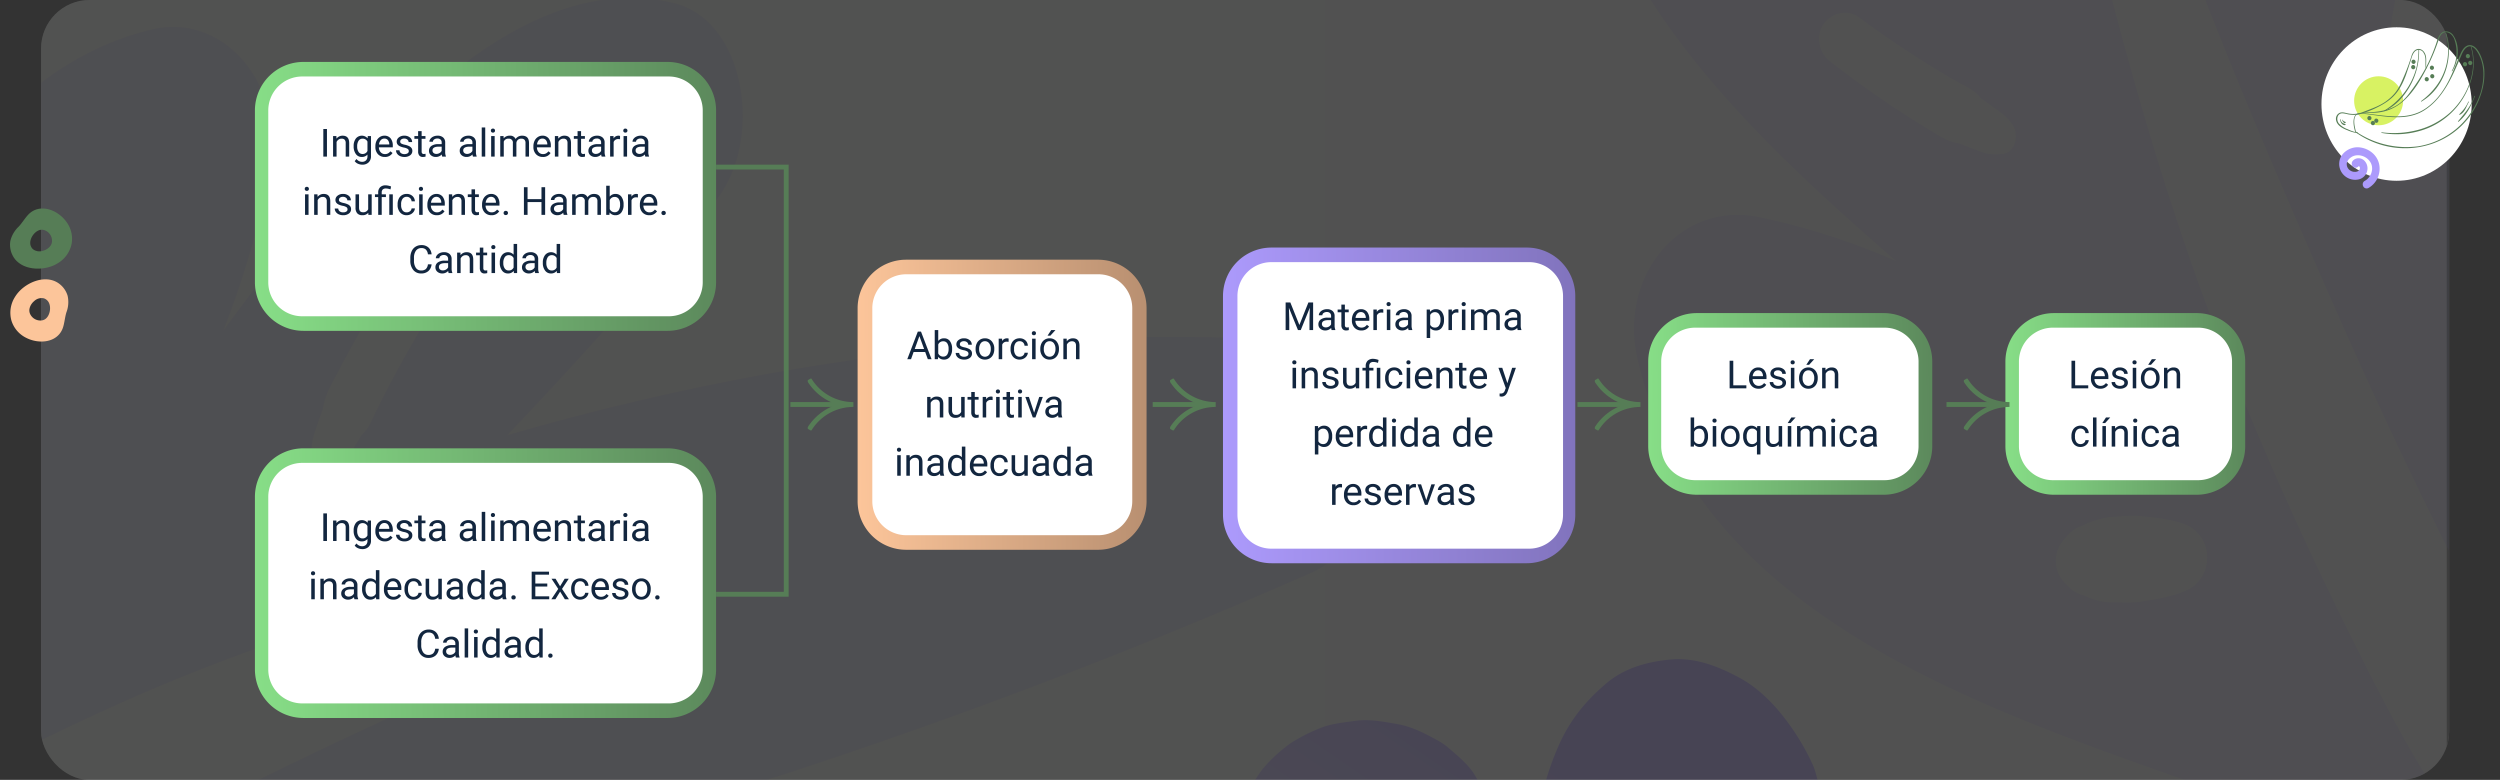 <svg xmlns="http://www.w3.org/2000/svg" xmlns:xlink="http://www.w3.org/1999/xlink" width="1030.002" height="321.318" viewBox="0 0 1030.002 321.318">
  <rect x="0" y="0" width="1030.002" height="321.318" fill="#333333" stroke="none"/>
  <defs>
    <linearGradient id="linear-gradient" x1="-0.006" y1="0.956" x2="0.978" y2="0.092" gradientUnits="objectBoundingBox">
      <stop offset="0" stop-color="#f6f4fe"/>
      <stop offset="0.516" stop-color="#e4defb"/>
      <stop offset="1" stop-color="#f6f4fe"/>
    </linearGradient>
    <clipPath id="clip-path">
      <rect id="Rectángulo_402134" data-name="Rectángulo 402134" width="992.135" height="321.318" rx="20" transform="translate(0)" opacity="0.38" fill="url(#linear-gradient)"/>
    </clipPath>
    <clipPath id="clip-path-2">
      <path id="Trazado_878018" data-name="Trazado 878018" d="M0,0,600.75,59.733l57.3,642.48L57.3,642.48Z" fill="#ac9afc"/>
    </clipPath>
    <clipPath id="clip-path-3">
      <path id="Trazado_878018-2" data-name="Trazado 878018" d="M15.334,16.564l643.5-11.731-10.9,594.679L4.437,611.243Z" fill="#ac9afc"/>
    </clipPath>
    <linearGradient id="linear-gradient-2" x1="0.757" y1="0.582" x2="0.018" y2="1.051" gradientUnits="objectBoundingBox">
      <stop offset="0" stop-color="#ac9afc"/>
      <stop offset="1" stop-color="#ded6fd"/>
    </linearGradient>
    <linearGradient id="linear-gradient-3" y1="0.436" x2="1.139" y2="0.428" gradientUnits="objectBoundingBox">
      <stop offset="0" stop-color="#87de87"/>
      <stop offset="1" stop-color="#567d56"/>
    </linearGradient>
    <linearGradient id="linear-gradient-7" y1="0.436" x2="1.139" y2="0.428" gradientUnits="objectBoundingBox">
      <stop offset="0" stop-color="#ac9afc"/>
      <stop offset="1" stop-color="#7b6eb4"/>
    </linearGradient>
    <linearGradient id="linear-gradient-8" y1="0.436" x2="1.139" y2="0.428" gradientUnits="objectBoundingBox">
      <stop offset="0" stop-color="#fcc59a"/>
      <stop offset="1" stop-color="#af886b"/>
    </linearGradient>
    <clipPath id="clip-path-4">
      <rect id="Rectángulo_401216" data-name="Rectángulo 401216" width="21.329" height="18.792" fill="none" stroke="#567d56" stroke-width="1"/>
    </clipPath>
  </defs>
  <g id="img-3" transform="translate(12344.078 5580.777)">
    <g id="Enmascarar_grupo_1098810" data-name="Enmascarar grupo 1098810" transform="translate(-12327.16 -5580.777)" opacity="0.17" clip-path="url(#clip-path)">
      <g id="Rectángulo_402182" data-name="Rectángulo 402182" transform="translate(-29.093 -36.092)" fill="#e8e8e8" stroke="#707070" stroke-width="1">
        <rect width="1021.228" height="531.41" stroke="none"/>
        <rect x="0.5" y="0.5" width="1020.228" height="530.41" fill="none"/>
      </g>
      <rect id="Rectángulo_402133" data-name="Rectángulo 402133" width="529.044" height="482.117" transform="translate(0 -9.168)" fill="#e6f8e6" opacity="0.38"/>
      <g id="Grupo_1101058" data-name="Grupo 1101058" transform="translate(293.746 755.581) rotate(-150)" opacity="0.25" style="isolation: isolate">
        <g id="Grupo_1101057" data-name="Grupo 1101057" clip-path="url(#clip-path-2)">
          <path id="Trazado_878017" data-name="Trazado 878017" d="M535.333,134.394c-5.541-29.546-10.164-59.747-29.752-84.6-7.057,31.155-21.835,57.627-36.977,84.094a1142.179,1142.179,0,0,1-66.217,103.144c-46.679,64.71-101.5,118.42-158.246,171.786-9.9,9.277-28.639-11.9-19.328-22.165,50.9-56.412,94.979-121.569,137.493-186.371,21.425-32.648,42-66.127,61.353-100.541,15.041-26.733,28.586-54.494,48.129-76.734-16.77-7.525-34.727-9.334-52.608-10.381q-31.441-1.758-62.864-3.113A622.438,622.438,0,0,0,206.081-1.022c-8.488.446-14.4,3.738-18.349,8.578-30.651,16.787-18.268,78.523,27.229,88.811q28.6,6.417,57.2,12.886c-81.088,36.328-155.186,86.179-221.2,148.715-29.9,28.349,9.841,83.642,45.55,79.679a695.211,695.211,0,0,0,75.91-12.731A2340.226,2340.226,0,0,0,4.06,529.24c-26.946,36.7,15.876,98.962,56.757,78.25,96.847-49.154,182.592-115.656,258.15-194.373-10.12,41.532-18.941,83.666-26.013,126.515-5.164,30.95,25.815,70.5,55.213,62.119,70.283-20.143,84.846-133.522,93.631-209.6a399.328,399.328,0,0,0,15.493,64.413c12.194,36.564,49.954,48.913,71.835,28.333,80.136-75.466,27.052-239.73,6.209-350.5M211.242,237.456a238.693,238.693,0,0,0-44.625,24.086c-12.9,9.018-28.7-14.156-17.179-24.684a165.919,165.919,0,0,1,47.745-31.053,149.74,149.74,0,0,1,25.506-8.476c9.631-2.172,20.272-5.085,30.569-4.5,4.358.268,9.933,2.474,12.687,7.3,2.308,4.055,3.442,7.077,3.409,11.371a11.443,11.443,0,0,1-7.523,10.791c-8.378,2.863-17.61,3.895-26.134,6.582-8.255,2.58-16.508,5.262-24.456,8.588M392.336,400.243c.161,3.625.278,7.191.349,10.752.271,13.988-.057,27.786-.933,41.494-.373,5.742-5.294,10.034-10.85,8.282a14.4,14.4,0,0,1-9.631-13.876q.856-20.113.023-40.586l-.336-7.4c-.005-.1-.078-.759-.1-1.213s-.127-1.817-.133-1.971c-.032-.754-.068-1.509-.146-2.271-.215-2.683-.656-5.5-.182-7.976.138-.977.455-1.98.593-2.96,0-.048.017-.6,0-.947-.031-1.654.073-3.338.134-4.98.046-3.99.069-7.487,1.45-11.021,1.745-4.43,8.554-5.986,11.846-.23a31.337,31.337,0,0,1,3.035,6.113c.585,1.89.9,3.887,1.3,5.8s.76,3.818,1.12,5.722c.114.57.233,1.187.351,1.8.053.159.36.956.468,1.371,1.566,4.59,1.426,9.467,1.635,14.1M509.249,268.3a11.619,11.619,0,0,1-.258,1.26c-.08.287-.109.634-.186.921l-.04.146a9.561,9.561,0,0,1-4.824,6.456,9.957,9.957,0,0,1-8.083.356,4.237,4.237,0,0,1-.736-.262c-.507-.227-.966-.348-1.476-.575a16.808,16.808,0,0,1-5.824-3.693c-.709-.711-1.332-1.457-2.133-2.131a31.7,31.7,0,0,1-3.848-4.039c-.525-.63-1.055-1.312-1.58-1.942a27.488,27.488,0,0,1-2.418-3.421c-2.259-3.9-5.079-8.277-6.8-12.341-2.836-6.686-5.871-13.75-7.136-20.74-1.04-6.009,1.381-11.488,5.8-13.856,4.377-2.329,10.349-1.361,14.838,2.828,5.291,4.914,9.608,11.323,13.772,17.363,2.471,3.58,4.485,8.136,6.562,12.007a37.44,37.44,0,0,1,3.792,11.829,22.619,22.619,0,0,0,.633,2.945,16.6,16.6,0,0,1-.052,6.891" transform="translate(57.253 35.073)" fill="#ac9afc"/>
        </g>
      </g>
      <g id="Grupo_1101141" data-name="Grupo 1101141" transform="matrix(-0.454, 0.891, -0.891, -0.454, 1315.438, -180.642)" opacity="0.25" style="isolation: isolate">
        <g id="Grupo_1101057-2" data-name="Grupo 1101057" transform="translate(0 0)" clip-path="url(#clip-path-3)">
          <path id="Trazado_878017-2" data-name="Trazado 878017" d="M636.418,105.476c-2.645-27.02-4.22-54.757-22.6-75.806-11.175,29.944-30.176,56.375-49.57,82.843-26.222,35.794-53.875,70.516-83.383,103.958-57.873,65.8-123.312,122.223-190.792,178.541-11.766,9.794-29.65-7.909-18.405-18.563,61.5-58.51,116.609-124.435,169.983-189.852,26.9-32.958,52.965-66.6,77.823-100.976,19.315-26.7,37.128-54.2,60.806-77.212-17.3-5.153-36.53-4.825-55.767-3.791q-33.834,1.894-67.694,4.163a767.975,767.975,0,0,0-161.424,7.053c-9.238,1.372-16.016,5.118-20.835,10.091-35.084,19.156-28.687,75.526,19.394,80.03q30.227,2.785,60.45,5.618A1173.439,1173.439,0,0,0,98.085,275.617c-35.585,29.89,1.158,77.151,40.261,69.424q42.389-8.4,83.613-20.456Q114.39,425,16.526,534.707c-33.333,37.37,5.952,90.805,52.554,66.825,110.41-56.891,210.774-128.765,301.5-210.92-15.668,40-30,80.413-42.518,121.3-9.1,29.539,19.941,63.056,52.714,51.906,78.364-26.757,107-134.478,125.141-206.652a286.423,286.423,0,0,0,9.459,58.523c9.049,32.839,48.521,40.142,74.541,18.424,95.309-79.629,56.494-227.345,46.5-328.64M273.908,238.384a356.777,356.777,0,0,0-51.038,27.559c-14.983,9.889-29.455-10.015-15.794-21.162a246.571,246.571,0,0,1,55.206-34.428,219.593,219.593,0,0,1,28.572-10.8c10.672-3.116,22.521-7.039,33.6-7.652,4.687-.24,10.471,1.2,12.9,5.4,2.038,3.534,2.922,6.234,2.4,10.255-.676,4.861-4.671,9.158-9.368,10.943-9.393,3.621-19.5,5.626-29.036,9.1-9.228,3.343-18.466,6.782-27.447,10.788M451.455,370.31c-.237,3.374-.515,6.7-.843,10.021-1.295,13.057-3.216,26-5.72,38.929-1.055,5.415-6.87,9.984-12.684,8.97-5.81-1.061-9.841-6.06-8.85-11.9q3.21-18.915,4.632-37.977l.477-6.887c.005-.092,0-.7.028-1.124s.069-1.686.079-1.829c.051-.7.1-1.4.1-2.109.072-2.486-.086-5.071.708-7.442.261-.93.717-1.9.978-2.837,0-.044.086-.559.111-.887.154-1.544.457-3.132.711-4.674.5-3.738.925-7.012,2.821-10.475,2.392-4.341,9.939-6.564,12.849-1.548a21.015,21.015,0,0,1,2.591,5.378,46.824,46.824,0,0,1,.753,5.279c.22,1.743.389,3.487.563,5.227.059.52.117,1.084.176,1.648.039.142.282.854.351,1.231,1.174,4.119.469,8.7.169,13M592.984,233.7a11.424,11.424,0,0,1-.422,1.208c-.119.277-.19.605-.306.883l-.06.141a12.565,12.565,0,0,1-5.954,6.583,12.967,12.967,0,0,1-8.79,1.243,4.29,4.29,0,0,1-.767-.162c-.523-.156-1.006-.217-1.533-.372a14.238,14.238,0,0,1-5.885-2.8,23.976,23.976,0,0,0-2.067-1.753,22.778,22.778,0,0,1-3.707-3.346c-.5-.53-.993-1.109-1.49-1.639a18.659,18.659,0,0,1-2.228-2.929c-2-3.392-4.559-7.173-5.963-10.781-2.31-5.937-4.794-12.2-5.37-18.6a14.528,14.528,0,0,1,7.851-13.617c5-2.671,11.357-2.439,15.741.976,5.169,4,9.115,9.512,12.936,14.695,2.268,3.071,3.931,7.107,5.74,10.5a26.064,26.064,0,0,1,2.762,10.641,16.364,16.364,0,0,0,.351,2.684,14.03,14.03,0,0,1-.839,6.453" transform="translate(1.124 2.947)" fill="#ac9afc"/>
        </g>
      </g>
      <path id="Trazado_878245" data-name="Trazado 878245" d="M1150.315,1107.219c10.7,9.967,22.038,19.489,35.822,22.27,9.82,1.981,18.021,2.246,27.824-.349,4.388-1.162,8.756-3.581,12.74-5.907a46.051,46.051,0,0,0,7.709-6.244c9.166-8.426,16.664-31.216,30.909-20.9,6.567,4.755,11.859,12.068,18.386,17.064a98.69,98.69,0,0,0,26.105,14.329,44,44,0,0,0,6.923,1.88c4.841.919,10.365,2.106,15.413,1.7,9.672-.775,19.785-3.276,27.931-9.934a69.02,69.02,0,0,0,18.628-22.885c2.659-5.183,3.523-13.36,8.42-16.293,7.159-4.287,11.088,4.967,14.586,10.4a70.866,70.866,0,0,0,17.974,19.435c8.708,6.228,17.6,8.206,27.528,9.381a63.454,63.454,0,0,0,12.885.325c9.143-.8,16.663-2.518,24.794-7.623a39.557,39.557,0,0,0,9.523-8.532c5.477-6.772,7.4-12.007,10.189-20.615a34.035,34.035,0,0,0,.557-15.187,32.152,32.152,0,0,0-3.823-14.155c-3.9-7.895-11.543-15.418-19.195-17.476a30.953,30.953,0,0,0-19.375.763c-4.042,1.55-8.315,5.438-12.449,2.489-5.725-4.082-6.288-17.31-9.17-23.644a98.823,98.823,0,0,0-12.887-20.824c-4.843-6.005-10.731-11.449-17.125-14.914-9.008-4.882-18.534-8.586-28.64-7.62-9.355.894-18.952,3.368-26.708,10.067-7.48,6.461-13.506,13.336-18.219,22.968a111.369,111.369,0,0,0-7.785,22.317c-1.376,5.645-.936,14.821-6.747,16.892-10.224,3.643-17-18.949-21.984-25.945-2.726-3.829-6.382-6.771-9.745-9.686a26.638,26.638,0,0,0-4.63-3.238c-5.318-2.928-10.615-5.7-16.417-6.728-6.034-1.073-11.831-2.205-17.884-1.346-4.166.592-8.489,1.021-12.566,2.347a68.145,68.145,0,0,0-11.781,5.6,26.586,26.586,0,0,0-3.993,2.719,59.849,59.849,0,0,0-9.643,9.275c-3.9,5.12-6.734,11.143-10.543,16.3-2.737,3.7-6.058,10.2-9.531,12.643-3.418,2.408-5.925-1.712-9.02-2.9a21.081,21.081,0,0,0-12.366-3.263,30.291,30.291,0,0,0-22.678,11.186c-5.606,7.266-9.763,16.8-9.37,26.943.364,9.388,2.9,20.833,9.426,26.917" transform="translate(-711.198 -702.427)" fill="url(#linear-gradient-2)"/>
    </g>
    <g id="Grupo_1102446" data-name="Grupo 1102446">
      <path id="Trazado_885347" data-name="Trazado 885347" d="M20,0H170a20,20,0,0,1,20,20V90.792a20,20,0,0,1-20,20H20a20,20,0,0,1-20-20V20A20,20,0,0,1,20,0Z" transform="translate(-12239.051 -5555.264)" fill="url(#linear-gradient-3)"/>
      <path id="Trazado_885348" data-name="Trazado 885348" d="M20,0H97.031a20,20,0,0,1,20,20V54.841a20,20,0,0,1-20,20H20a20,20,0,0,1-20-20V20A20,20,0,0,1,20,0Z" transform="translate(-11665.016 -5451.782)" fill="url(#linear-gradient-3)"/>
      <path id="Trazado_885349" data-name="Trazado 885349" d="M20,0H78.8a20,20,0,0,1,20,20V54.841a20,20,0,0,1-20,20H20a20,20,0,0,1-20-20V20A20,20,0,0,1,20,0Z" transform="translate(-11517.85 -5451.782)" fill="url(#linear-gradient-3)"/>
      <path id="Trazado_885350" data-name="Trazado 885350" d="M20,0H170a20,20,0,0,1,20,20V91.1a20,20,0,0,1-20,20H20a20,20,0,0,1-20-20V20A20,20,0,0,1,20,0Z" transform="translate(-12239.051 -5396.07)" fill="url(#linear-gradient-3)"/>
      <path id="Trazado_885351" data-name="Trazado 885351" d="M20,0H125.149a20,20,0,0,1,20,20v90.058a20,20,0,0,1-20,20H20a20,20,0,0,1-20-20V20A20,20,0,0,1,20,0Z" transform="translate(-11840.207 -5478.782)" fill="url(#linear-gradient-7)"/>
      <path id="Trazado_885352" data-name="Trazado 885352" d="M20,0H99.051a20,20,0,0,1,20,20V99.513a20,20,0,0,1-20,20H20a20,20,0,0,1-20-20V20A20,20,0,0,1,20,0Z" transform="translate(-11990.743 -5473.782)" fill="url(#linear-gradient-8)"/>
      <path id="Trazado_885353" data-name="Trazado 885353" d="M14,0H165a14,14,0,0,1,14,14V84.792a14,14,0,0,1-14,14H14a14,14,0,0,1-14-14V14A14,14,0,0,1,14,0Z" transform="translate(-12233.551 -5549.264)" fill="#fff"/>
      <path id="Trazado_885354" data-name="Trazado 885354" d="M14,0H92.031a14,14,0,0,1,14,14V48.841a14,14,0,0,1-14,14H14a14,14,0,0,1-14-14V14A14,14,0,0,1,14,0Z" transform="translate(-11659.664 -5445.782)" fill="#fff"/>
      <path id="Trazado_885355" data-name="Trazado 885355" d="M14,0H73.8a14,14,0,0,1,14,14V48.841a14,14,0,0,1-14,14H14a14,14,0,0,1-14-14V14A14,14,0,0,1,14,0Z" transform="translate(-11512.275 -5445.782)" fill="#fff"/>
      <path id="Trazado_885356" data-name="Trazado 885356" d="M14,0H165a14,14,0,0,1,14,14V85.1a14,14,0,0,1-14,14H14a14,14,0,0,1-14-14V14A14,14,0,0,1,14,0Z" transform="translate(-12233.551 -5390.07)" fill="#fff"/>
      <path id="Trazado_885357" data-name="Trazado 885357" d="M14,0H120.149a14,14,0,0,1,14,14v90.058a14,14,0,0,1-14,14H14a14,14,0,0,1-14-14V14A14,14,0,0,1,14,0Z" transform="translate(-11834.255 -5472.782)" fill="#fff"/>
      <path id="Trazado_885358" data-name="Trazado 885358" d="M14,0H93.1a14,14,0,0,1,14,14V93.513a14,14,0,0,1-14,14H14a14,14,0,0,1-14-14V14A14,14,0,0,1,14,0Z" transform="translate(-11984.686 -5467.782)" fill="#fff"/>
      <path id="Trazado_878222" data-name="Trazado 878222" d="M1782.687,514.763a14.124,14.124,0,0,0-3.673-3.593c-3.881-2.626-8.937-3.1-12.311.606-1.371,1.506-2.408,3.293-3.8,4.781a11.891,11.891,0,0,0-3.439,5.925,9.623,9.623,0,0,0,1.464,6.859c3.355,5,10.977,5.461,16.11,3.317a13.694,13.694,0,0,0,2.107-1.1,12.094,12.094,0,0,0,5.6-8.095,11.766,11.766,0,0,0-2.059-8.705m-6.085,8.183a3.68,3.68,0,0,1-.7,1.642,5.608,5.608,0,0,1-3.041,1.937,4.423,4.423,0,0,1-4.109-.681,3.525,3.525,0,0,1-1.092-2.539c-.039-2.291,2.046-5.137,4.4-5.441a3.545,3.545,0,0,1,2.016.4,4.634,4.634,0,0,1,2.529,4.682" transform="translate(-14099.279 -6003.968)" fill="#567d56"/>
      <path id="Trazado_878246" data-name="Trazado 878246" d="M23.347,5.665a14.124,14.124,0,0,0-3.673-3.593c-3.881-2.626-8.937-3.1-12.311.606C5.992,4.185,4.955,5.972,3.565,7.46A11.891,11.891,0,0,0,.126,13.385a9.623,9.623,0,0,0,1.464,6.859c3.355,5,10.977,5.461,16.11,3.317a13.694,13.694,0,0,0,2.107-1.1,12.094,12.094,0,0,0,5.6-8.095,11.766,11.766,0,0,0-2.059-8.705m-6.085,8.183a3.68,3.68,0,0,1-.7,1.642,5.608,5.608,0,0,1-3.041,1.937,4.423,4.423,0,0,1-4.109-.681,3.525,3.525,0,0,1-1.092-2.539c-.039-2.291,2.046-5.137,4.4-5.441a3.545,3.545,0,0,1,2.016.4,4.634,4.634,0,0,1,2.529,4.682" transform="matrix(-0.899, 0.438, -0.438, -0.899, -12310.245, -5446.947)" fill="#fcc59a"/>
      <g id="Grupo_1101140" data-name="Grupo 1101140" transform="translate(-11387.764 -5570.936)">
        <ellipse id="Elipse_11585" data-name="Elipse 11585" cx="30.947" cy="31.62" rx="30.947" ry="31.62" transform="translate(0.13 1.4)" fill="#fff"/>
        <ellipse id="Elipse_11586" data-name="Elipse 11586" cx="10.091" cy="10.091" rx="10.091" ry="10.091" transform="translate(13.585 21.583)" fill="#d8f263"/>
        <g id="Grupo_1101139" data-name="Grupo 1101139" transform="matrix(-0.966, 0.259, -0.259, -0.966, 73.687, 41.969)">
          <path id="Trazado_878224" data-name="Trazado 878224" d="M53.691,19.806c-8.205-3-16.949-8.143-25.861-5.011-5.719,1.94-10.349,6.141-14.084,10.781-1.89,2.334-3.685,4.748-5.572,7.1-.973,1.191-2.112,2.455-3.741,2.7C-.251,35.7-.434,26.7.36,23.587a25.438,25.438,0,0,1,2.847-7.407C12.469-.029,32.875-4.5,48.731,4.766a35.309,35.309,0,0,1,9.518,8.154c.181,2.83-.435,8.454-4.558,6.886m.076-.208c4.115,1.485,4.188-4.377,4.169-6.551A37.055,37.055,0,0,0,34.754.553,32.408,32.408,0,0,0,4.088,15.387c-3.023,4.992-4.845,11.4-2.731,17.052.473,1.286,1.518,2.633,3.011,2.418,1.42-.238,2.474-1.453,3.355-2.538,5.5-6.974,11.265-14.8,20-17.844,9-3.267,17.809,2.028,26.045,5.122" transform="translate(0)" fill="#567d56"/>
          <path id="Trazado_878225" data-name="Trazado 878225" d="M44.553,1.7c-5.7-1.321-11.669-2.4-17.04.633A23.507,23.507,0,0,0,23.89,4.772a74.9,74.9,0,0,0-9.657,8.906A69.351,69.351,0,0,0,7.6,22.405c-.824,1.216-1.779,2.629-3.355,2.909A3.557,3.557,0,0,1,.609,22.972c-1.767-4.885.518-10.839,4.181-14.256a.111.111,0,0,1,.155.159,15.944,15.944,0,0,0-4.4,11.864c-.019,2.011,1.338,4.527,3.632,4.188,1.422-.272,2.275-1.633,3.028-2.779a78.762,78.762,0,0,1,6.735-8.731c3.921-4.353,8.14-8.688,13.428-11.358A18.5,18.5,0,0,1,40.306.5c1.449.269,2.877.618,4.3.986a.111.111,0,0,1-.051.216" transform="translate(8.384 18.097)" fill="#567d56"/>
          <path id="Trazado_878226" data-name="Trazado 878226" d="M1.334,18.518c-.127,2.175-1.485,4.194-.789,6.341a2.258,2.258,0,0,0,3.088,1.7C4.92,25.926,5.662,24.579,6.41,23.4c1.18-1.843,2.371-3.675,3.61-5.482,4.6-6.494,8.6-8.66,16.341-9.994a45.833,45.833,0,0,1,6.563-.58,13.619,13.619,0,0,1,4.255,1.2,15.033,15.033,0,0,0,1.936.951c2.306.827,3.589-1.984,2.577-3.809a9.221,9.221,0,0,0-2.857-3.091,15.818,15.818,0,0,0-3.6-2.372c-.138-.045-.045-.262.081-.206a14.749,14.749,0,0,1,3.769,2.252c1.721,1.224,3.806,3.062,3.453,5.472a2.693,2.693,0,0,1-2.4,2.317c-1.161.043-2.159-.719-3.12-1.175A10.48,10.48,0,0,0,31.838,7.81l-1.085.1c-3.537.386-7.322.588-10.628,2a18.784,18.784,0,0,0-3.783,2.044c-2.384,1.655-4.1,4.036-5.886,6.289A81.785,81.785,0,0,0,5.47,25.4C2.933,28.893-.577,26.581.081,22.73c.243-1.469.877-2.8,1.033-4.231a.111.111,0,0,1,.221.019" transform="translate(22.065 12.203)" fill="#567d56"/>
          <path id="Trazado_878227" data-name="Trazado 878227" d="M.024,28.05a24.466,24.466,0,0,1,4.32-14.343A30.725,30.725,0,0,1,30.2,0,34.528,34.528,0,0,1,44.963,3.281a.126.126,0,0,1-.1.23A38.916,38.916,0,0,0,30.2.589a31.983,31.983,0,0,0-14.49,3.382C6.906,8.45-.124,17.883.275,28.032a.125.125,0,1,1-.25.018" transform="translate(2.922 6.506)" fill="#567d56"/>
          <path id="Trazado_878228" data-name="Trazado 878228" d="M.012,24.591A25.4,25.4,0,0,1,9.95,3.575,21.67,21.67,0,0,1,17.137,0a.126.126,0,0,1,.079.238,29.529,29.529,0,0,0-6.914,3.8A24.5,24.5,0,0,0,.263,24.583a.126.126,0,1,1-.251.009" transform="translate(11.53 18.003)" fill="#567d56"/>
          <path id="Trazado_878229" data-name="Trazado 878229" d="M0,20.761A29.426,29.426,0,0,1,13.155,2.717,22.673,22.673,0,0,1,20.276,0a.126.126,0,0,1,.061.243A29.141,29.141,0,0,0,3.012,13.816,28.892,28.892,0,0,0,.247,20.823.126.126,0,1,1,0,20.761" transform="translate(24.075 18.156)" fill="#567d56"/>
          <path id="Trazado_878230" data-name="Trazado 878230" d="M.859,1.778A.89.89,0,0,0,.859,0a.89.89,0,0,0,0,1.778" transform="translate(50.288 16.077)" fill="#567d56"/>
          <path id="Trazado_878231" data-name="Trazado 878231" d="M.859,1.778A.89.89,0,0,0,.859,0a.89.89,0,0,0,0,1.778" transform="translate(47.82 14.311)" fill="#567d56"/>
          <path id="Trazado_878232" data-name="Trazado 878232" d="M.859,1.778A.89.89,0,0,0,.859,0a.89.89,0,0,0,0,1.778" transform="translate(49.429 13.734)" fill="#567d56"/>
          <path id="Trazado_878233" data-name="Trazado 878233" d="M.859,1.778A.89.89,0,0,0,.859,0a.89.89,0,0,0,0,1.778" transform="translate(4.501 30.243)" fill="#567d56"/>
          <path id="Trazado_878234" data-name="Trazado 878234" d="M.859,1.778A.89.89,0,0,0,.859,0a.89.89,0,0,0,0,1.778" transform="translate(4.274 27.281)" fill="#567d56"/>
          <path id="Trazado_878235" data-name="Trazado 878235" d="M.859,1.778A.89.89,0,0,0,.859,0a.89.89,0,0,0,0,1.778" transform="translate(6.501 27.336)" fill="#567d56"/>
          <path id="Trazado_878236" data-name="Trazado 878236" d="M.859,1.778A.89.89,0,0,0,.859,0a.89.89,0,0,0,0,1.778" transform="translate(20.041 29.45)" fill="#567d56"/>
          <path id="Trazado_878237" data-name="Trazado 878237" d="M.859,1.778A.89.89,0,0,0,.859,0a.89.89,0,0,0,0,1.778" transform="translate(20.811 26.04)" fill="#567d56"/>
          <path id="Trazado_878238" data-name="Trazado 878238" d="M.859,1.778A.89.89,0,0,0,.859,0a.89.89,0,0,0,0,1.778" transform="translate(23.319 25.443)" fill="#567d56"/>
          <path id="Trazado_878239" data-name="Trazado 878239" d="M.859,1.778A.89.89,0,0,0,.859,0a.89.89,0,0,0,0,1.778" transform="translate(26.722 33.779)" fill="#567d56"/>
          <path id="Trazado_878240" data-name="Trazado 878240" d="M.859,1.778A.89.89,0,0,0,.859,0a.89.89,0,0,0,0,1.778" transform="translate(27.416 31.696)" fill="#567d56"/>
          <path id="Trazado_878241" data-name="Trazado 878241" d="M1.458,2.638A1.793,1.793,0,0,0,.609.734,4.18,4.18,0,0,1,.038.243a.14.14,0,0,1,.006-.2C.681-.175,1.285.454,1.516.991A3.2,3.2,0,0,1,1.7,2.69a.126.126,0,1,1-.246-.051" transform="translate(61.27 16.806)" fill="#567d56"/>
          <path id="Trazado_878242" data-name="Trazado 878242" d="M.835,1.435C.926,1.034.557.758.259.588A.691.691,0,0,1,.011.267C-.084-.072.464-.045.606.11a1.779,1.779,0,0,1,.48,1.347.127.127,0,1,1-.251-.022" transform="translate(61.037 17.594)" fill="#567d56"/>
          <path id="Trazado_878243" data-name="Trazado 878243" d="M.026,8.4C2.521,5.062,5.413,1.677,9.332.01a.127.127,0,0,1,.122.22C6.925,2.066,4.278,3.751,2.175,6.092A22.845,22.845,0,0,0,.232,8.545C.144,8.682-.075,8.536.026,8.4" transform="translate(6.779 6.009)" fill="#567d56"/>
          <path id="Trazado_878244" data-name="Trazado 878244" d="M.034,4.122C1.512,2.605,2.767.332,5.057,0A.13.13,0,0,1,5.2.119.132.132,0,0,1,5.14.237c-.452.312-.895.57-1.337.852a13.952,13.952,0,0,0-3.578,3.2c-.1.13-.306-.04-.19-.164" transform="translate(9.836 8.652)" fill="#567d56"/>
        </g>
      </g>
      <path id="Trazado_878023" data-name="Trazado 878023" d="M16.819,12.582A9.167,9.167,0,0,0,14.4,1.984,8.612,8.612,0,0,0,9.14,0,9.718,9.718,0,0,0,3.64,1.49C.563,3.432-1.22,7.942.973,11.4A6.49,6.49,0,0,0,6.146,14.4a6.6,6.6,0,0,0,5.356-2.29,4.685,4.685,0,0,0,.141-5.839A4.509,4.509,0,0,0,8.7,4.537,3.383,3.383,0,0,0,5.56,5.867a3.133,3.133,0,0,0-.592,1.649A1.749,1.749,0,0,0,6.475,9.3,1.516,1.516,0,0,0,8.2,7.939a.573.573,0,0,1,.008-.112c0-.012,0-.025,0-.037q-.028.126-.056.252c-.021-.06.06-.184.079-.243,0-.012.033-.1.045-.1.047-.01-.22.328-.1.209.022-.022.122-.212.153-.2S8,8,8.195,7.845c.029-.023.056-.048.084-.071.057-.046.124-.082.181-.128.121-.1-.2.14-.191.11a.394.394,0,0,1,.1-.046.98.98,0,0,0,.1-.041c.228-.105-.281.037-.142.032a1.205,1.205,0,0,0,.223-.029c.163-.043-.258.024-.224,0a.378.378,0,0,1,.114.01c.052.009.106.019.158.025.159.019-.207-.041-.2-.057s.255.086.278.1c.077.031.15.067.224.1.185.086-.338-.218-.178-.095.031.024.068.043.1.066.066.045.125.1.19.144.2.146-.287-.315-.066-.061.06.069.122.136.177.209.024.03.044.067.07.094.121.131-.154-.224-.121-.2.119.1.182.356.243.488.109.238-.089-.351-.029-.1.018.076.04.15.055.227s.029.179.043.268c.05.318.009-.29,0-.057-.011.168-.031.334-.042.5-.01.141.04-.205.044-.208-.012.006-.026.1-.03.112-.025.087-.054.173-.087.257-.024.059-.177.365-.036.1s-.005,0-.04.059a4.2,4.2,0,0,1-.318.45q-.074.091-.152.178a.512.512,0,0,0-.08.086c-.008.018.273-.265.153-.16-.138.12-.269.243-.415.353-.079.06-.4.2-.42.283,0,.007.316-.171.183-.1l-.1.055c-.081.042-.164.081-.247.119a5.074,5.074,0,0,1-.476.184c-.075.025-.15.046-.226.069-.237.071.157-.047.165-.042-.018-.011-.132.029-.154.033q-.232.046-.47.072c-.092.01-.184.017-.277.022l-.119,0c-.216.014.146.008.175,0a3.191,3.191,0,0,1-1.03-.124c-.251-.049.388.122.062.013-.077-.026-.154-.049-.23-.077-.179-.065-.348-.149-.523-.227-.154-.069.223.132.207.118a.689.689,0,0,0-.107-.063q-.126-.075-.245-.158c-.152-.105-.29-.225-.435-.34s.192.177.164.158a.993.993,0,0,1-.123-.124q-.093-.1-.18-.2A5.58,5.58,0,0,1,3.6,9.754c.009-.006.188.317.117.179C3.7,9.9,3.678,9.86,3.658,9.824Q3.6,9.714,3.544,9.6t-.1-.226c-.021-.05-.039-.1-.059-.152-.088-.214.066.146.051.162.006-.006-.206-1.032-.195-1.028s.015.352.013.205c0-.04,0-.08,0-.12,0-.094,0-.188,0-.281.006-.188.022-.376.046-.561.011-.08.023-.16.037-.239a.893.893,0,0,0,.022-.119s-.078.343-.041.2c.047-.182.091-.364.149-.543a8.451,8.451,0,0,1,.391-.959c.072-.157-.115.224-.1.192A1.03,1.03,0,0,1,3.828,6q.057-.1.12-.2.143-.23.307-.446.14-.185.294-.359c.046-.052.28-.3.066-.078s.024-.02.076-.069a6.881,6.881,0,0,1,.789-.636c.14-.1.285-.184.429-.276s-.2.1-.182.1a.432.432,0,0,0,.1-.057c.093-.05.187-.1.282-.144a7.771,7.771,0,0,1,.958-.388c.141-.047.71-.183.183-.066.17-.038.339-.078.511-.109a7.884,7.884,0,0,1,1.083-.118c.037,0,.223.017.243-.006,0,0-.364-.007-.21,0L9,3.15q.284.01.568.041c.175.019.351.045.525.076.08.015.161.031.241.048l.12.027c.22.048-.149-.028-.173-.047a2.139,2.139,0,0,0,.512.159c.183.064.363.136.54.216.077.034.152.07.227.107s.338.18.067.029.031.02.1.062c.087.053.173.109.258.166q.236.16.457.339c.067.055.134.111.2.168l.1.087c.155.136-.277-.277-.137-.126a8.791,8.791,0,0,1,.744.874c.049.069.1.139.144.209.158.233-.189-.317-.049-.074.1.171.194.341.281.517s.154.33.223.5c.031.078.061.156.09.235l.042.118c.074.205-.033-.119-.05-.154a4.121,4.121,0,0,1,.256,1.1q.039.247.062.5c0,.041.008.083.011.124.024.259-.008-.157-.009-.157.03.026.008.247.008.29A7.763,7.763,0,0,1,14.29,9.64c-.013.095-.026.189-.042.283-.007.04-.016.08-.021.12-.023.149.036-.2.042-.2a4.909,4.909,0,0,1-.141.549,6.839,6.839,0,0,1-.376.971,1.575,1.575,0,0,0,.071,1.2,1.8,1.8,0,0,0,.94.878,1.58,1.58,0,0,0,2.057-.856" transform="matrix(0.809, 0.588, -0.588, 0.809, -11374.401, -5523.438)" fill="#ac9afc"/>
      <path id="Trazado_885359" data-name="Trazado 885359" d="M20.18,15h-1.5V3.625h1.5Zm3.883-8.453.047,1.063a3.08,3.08,0,0,1,2.531-1.219q2.68,0,2.7,3.023V15H27.9V9.406a1.946,1.946,0,0,0-.418-1.352A1.675,1.675,0,0,0,26.2,7.617a2.086,2.086,0,0,0-1.234.375,2.546,2.546,0,0,0-.828.984V15H22.7V6.547ZM31.18,10.7a4.968,4.968,0,0,1,.914-3.145,3.151,3.151,0,0,1,4.836-.074L37,6.547h1.32V14.8a3.439,3.439,0,0,1-.973,2.586,3.589,3.589,0,0,1-2.613.945,4.348,4.348,0,0,1-1.789-.391,3.08,3.08,0,0,1-1.336-1.07l.75-.867a2.826,2.826,0,0,0,2.273,1.148,2.214,2.214,0,0,0,1.645-.594,2.269,2.269,0,0,0,.59-1.672v-.727a2.971,2.971,0,0,1-2.367,1,2.887,2.887,0,0,1-2.4-1.2A5.224,5.224,0,0,1,31.18,10.7Zm1.453.164a3.79,3.79,0,0,0,.586,2.246,1.9,1.9,0,0,0,1.641.816,2.117,2.117,0,0,0,2.008-1.242V8.828a2.142,2.142,0,0,0-1.992-1.211,1.921,1.921,0,0,0-1.648.82A4.128,4.128,0,0,0,32.633,10.867Zm11.375,4.289a3.693,3.693,0,0,1-2.8-1.129,4.19,4.19,0,0,1-1.078-3.02v-.266a5.073,5.073,0,0,1,.48-2.246,3.748,3.748,0,0,1,1.344-1.547,3.378,3.378,0,0,1,1.871-.559,3.166,3.166,0,0,1,2.563,1.086,4.7,4.7,0,0,1,.914,3.109v.6H41.578a3,3,0,0,0,.73,2.02,2.3,2.3,0,0,0,1.777.77,2.517,2.517,0,0,0,1.3-.312,3.259,3.259,0,0,0,.93-.828l.883.688A3.55,3.55,0,0,1,44.008,15.156Zm-.18-7.578a1.928,1.928,0,0,0-1.469.637A3.1,3.1,0,0,0,41.625,10h4.234V9.891a2.753,2.753,0,0,0-.594-1.707A1.815,1.815,0,0,0,43.828,7.578Zm10.07,5.18a1.064,1.064,0,0,0-.441-.91,4.249,4.249,0,0,0-1.539-.559,7.277,7.277,0,0,1-1.742-.562,2.479,2.479,0,0,1-.953-.781,1.869,1.869,0,0,1-.309-1.078,2.193,2.193,0,0,1,.879-1.758,3.432,3.432,0,0,1,2.246-.719,3.532,3.532,0,0,1,2.332.742,2.357,2.357,0,0,1,.895,1.9H53.813a1.3,1.3,0,0,0-.5-1.023,1.888,1.888,0,0,0-1.27-.43,1.976,1.976,0,0,0-1.234.344,1.082,1.082,0,0,0-.445.9.877.877,0,0,0,.414.789,5.1,5.1,0,0,0,1.5.508,7.8,7.8,0,0,1,1.754.578,2.558,2.558,0,0,1,1,.809,1.988,1.988,0,0,1,.324,1.152,2.163,2.163,0,0,1-.906,1.816,3.8,3.8,0,0,1-2.352.684,4.257,4.257,0,0,1-1.8-.359,2.922,2.922,0,0,1-1.223-1,2.42,2.42,0,0,1-.441-1.395H50.07a1.5,1.5,0,0,0,.582,1.152,2.258,2.258,0,0,0,1.434.426,2.331,2.331,0,0,0,1.316-.332A1.02,1.02,0,0,0,53.9,12.758ZM59.188,4.5V6.547h1.578V7.664H59.188v5.249a1.173,1.173,0,0,0,.211.763.888.888,0,0,0,.719.254,3.5,3.5,0,0,0,.688-.094V15a4.215,4.215,0,0,1-1.109.155,1.8,1.8,0,0,1-1.461-.586,2.517,2.517,0,0,1-.492-1.664V7.664H56.2V6.547h1.539V4.5ZM67.672,15a3.036,3.036,0,0,1-.2-.891,3.225,3.225,0,0,1-2.406,1.047,2.984,2.984,0,0,1-2.051-.707,2.287,2.287,0,0,1-.8-1.793,2.39,2.39,0,0,1,1-2.051,4.733,4.733,0,0,1,2.824-.73h1.406V9.211A1.623,1.623,0,0,0,66.992,8a1.821,1.821,0,0,0-1.336-.449,2.108,2.108,0,0,0-1.3.391,1.151,1.151,0,0,0-.523.945H62.383a2,2,0,0,1,.449-1.223,3.066,3.066,0,0,1,1.219-.934,4.1,4.1,0,0,1,1.691-.344,3.342,3.342,0,0,1,2.289.73,2.635,2.635,0,0,1,.859,2.012v3.891a4.757,4.757,0,0,0,.3,1.852V15Zm-2.4-1.1a2.54,2.54,0,0,0,1.289-.352,2.127,2.127,0,0,0,.883-.914V10.9H66.313q-2.656,0-2.656,1.555a1.316,1.316,0,0,0,.453,1.063A1.742,1.742,0,0,0,65.273,13.9ZM80.336,15a3.036,3.036,0,0,1-.2-.891,3.225,3.225,0,0,1-2.406,1.047,2.984,2.984,0,0,1-2.051-.707,2.288,2.288,0,0,1-.8-1.793,2.39,2.39,0,0,1,1-2.051,4.733,4.733,0,0,1,2.824-.73h1.406V9.211A1.623,1.623,0,0,0,79.656,8a1.821,1.821,0,0,0-1.336-.449,2.108,2.108,0,0,0-1.3.391,1.151,1.151,0,0,0-.523.945H75.047A2,2,0,0,1,75.5,7.668a3.066,3.066,0,0,1,1.219-.934,4.1,4.1,0,0,1,1.691-.344,3.342,3.342,0,0,1,2.289.73,2.635,2.635,0,0,1,.859,2.012v3.891a4.757,4.757,0,0,0,.3,1.852V15Zm-2.4-1.1a2.54,2.54,0,0,0,1.289-.352,2.127,2.127,0,0,0,.883-.914V10.9H78.977q-2.656,0-2.656,1.555a1.316,1.316,0,0,0,.453,1.063A1.742,1.742,0,0,0,77.938,13.9ZM85.391,15H83.945V3h1.445Zm3.883,0H87.828V6.547h1.445ZM87.711,4.3a.863.863,0,0,1,.215-.594.807.807,0,0,1,.637-.242.819.819,0,0,1,.641.242.854.854,0,0,1,.219.594.826.826,0,0,1-.219.586.834.834,0,0,1-.641.234.821.821,0,0,1-.637-.234A.834.834,0,0,1,87.711,4.3Zm5.234,2.242.039.938a3.122,3.122,0,0,1,2.508-1.094A2.417,2.417,0,0,1,97.906,7.75,3.2,3.2,0,0,1,99,6.766a3.242,3.242,0,0,1,1.6-.375q2.781,0,2.828,2.945V15h-1.445V9.422a1.941,1.941,0,0,0-.414-1.355,1.823,1.823,0,0,0-1.391-.449,1.916,1.916,0,0,0-1.336.48,1.949,1.949,0,0,0-.617,1.293V15H96.773V9.461a1.613,1.613,0,0,0-1.8-1.844,1.934,1.934,0,0,0-1.945,1.211V15H91.578V6.547Zm16.172,8.609a3.693,3.693,0,0,1-2.8-1.129,4.19,4.19,0,0,1-1.078-3.02v-.266a5.073,5.073,0,0,1,.48-2.246,3.748,3.748,0,0,1,1.344-1.547,3.378,3.378,0,0,1,1.871-.559A3.166,3.166,0,0,1,111.5,7.477a4.7,4.7,0,0,1,.914,3.109v.6h-5.727a3,3,0,0,0,.73,2.02,2.3,2.3,0,0,0,1.777.77,2.517,2.517,0,0,0,1.3-.312,3.259,3.259,0,0,0,.93-.828l.883.688A3.55,3.55,0,0,1,109.117,15.156Zm-.18-7.578a1.928,1.928,0,0,0-1.469.637A3.1,3.1,0,0,0,106.734,10h4.234V9.891a2.753,2.753,0,0,0-.594-1.707A1.815,1.815,0,0,0,108.938,7.578Zm6.516-1.031.047,1.063a3.08,3.08,0,0,1,2.531-1.219q2.68,0,2.7,3.023V15h-1.445V9.406a1.946,1.946,0,0,0-.418-1.352,1.675,1.675,0,0,0-1.277-.437,2.086,2.086,0,0,0-1.234.375,2.546,2.546,0,0,0-.828.984V15h-1.445V6.547ZM124.875,4.5V6.547h1.578V7.664h-1.578v5.249a1.173,1.173,0,0,0,.211.763.888.888,0,0,0,.719.254,3.5,3.5,0,0,0,.688-.094V15a4.215,4.215,0,0,1-1.109.155,1.8,1.8,0,0,1-1.461-.586,2.517,2.517,0,0,1-.492-1.664V7.664h-1.539V6.547h1.539V4.5ZM133.359,15a3.036,3.036,0,0,1-.2-.891,3.225,3.225,0,0,1-2.406,1.047,2.984,2.984,0,0,1-2.051-.707,2.287,2.287,0,0,1-.8-1.793,2.39,2.39,0,0,1,1-2.051,4.733,4.733,0,0,1,2.824-.73h1.406V9.211A1.623,1.623,0,0,0,132.68,8a1.821,1.821,0,0,0-1.336-.449,2.107,2.107,0,0,0-1.3.391,1.151,1.151,0,0,0-.523.945H128.07a2,2,0,0,1,.449-1.223,3.066,3.066,0,0,1,1.219-.934,4.1,4.1,0,0,1,1.691-.344,3.342,3.342,0,0,1,2.289.73,2.635,2.635,0,0,1,.859,2.012v3.891a4.757,4.757,0,0,0,.3,1.852V15Zm-2.4-1.1a2.54,2.54,0,0,0,1.289-.352,2.127,2.127,0,0,0,.883-.914V10.9H132q-2.656,0-2.656,1.555a1.316,1.316,0,0,0,.453,1.063A1.742,1.742,0,0,0,130.961,13.9Zm9.969-6.055a4.331,4.331,0,0,0-.711-.055A1.9,1.9,0,0,0,138.289,9v6h-1.445V6.547h1.406l.023.977a2.251,2.251,0,0,1,2.016-1.133,1.477,1.477,0,0,1,.641.109Zm2.9,7.156h-1.445V6.547h1.445ZM142.266,4.3a.863.863,0,0,1,.215-.594.807.807,0,0,1,.637-.242.819.819,0,0,1,.641.242.854.854,0,0,1,.219.594.826.826,0,0,1-.219.586.834.834,0,0,1-.641.234.821.821,0,0,1-.637-.234A.834.834,0,0,1,142.266,4.3ZM151.359,15a3.036,3.036,0,0,1-.2-.891,3.225,3.225,0,0,1-2.406,1.047,2.984,2.984,0,0,1-2.051-.707,2.287,2.287,0,0,1-.8-1.793,2.39,2.39,0,0,1,1-2.051,4.733,4.733,0,0,1,2.824-.73h1.406V9.211A1.623,1.623,0,0,0,150.68,8a1.821,1.821,0,0,0-1.336-.449,2.107,2.107,0,0,0-1.3.391,1.151,1.151,0,0,0-.523.945H146.07a2,2,0,0,1,.449-1.223,3.066,3.066,0,0,1,1.219-.934,4.1,4.1,0,0,1,1.691-.344,3.342,3.342,0,0,1,2.289.73,2.635,2.635,0,0,1,.859,2.012v3.891a4.757,4.757,0,0,0,.3,1.852V15Zm-2.4-1.1a2.54,2.54,0,0,0,1.289-.352,2.127,2.127,0,0,0,.883-.914V10.9H150q-2.656,0-2.656,1.555a1.316,1.316,0,0,0,.453,1.063A1.742,1.742,0,0,0,148.961,13.9ZM12.594,39H11.148V30.547h1.445ZM11.031,28.3a.863.863,0,0,1,.215-.594.807.807,0,0,1,.637-.242.819.819,0,0,1,.641.242.854.854,0,0,1,.219.594.826.826,0,0,1-.219.586.834.834,0,0,1-.641.234.821.821,0,0,1-.637-.234A.834.834,0,0,1,11.031,28.3Zm5.242,2.242.047,1.063a3.08,3.08,0,0,1,2.531-1.219q2.68,0,2.7,3.023V39H20.109V33.406a1.946,1.946,0,0,0-.418-1.352,1.675,1.675,0,0,0-1.277-.437,2.086,2.086,0,0,0-1.234.375,2.546,2.546,0,0,0-.828.984V39H14.906V30.547Zm12.383,6.211a1.064,1.064,0,0,0-.441-.91,4.249,4.249,0,0,0-1.539-.559,7.277,7.277,0,0,1-1.742-.562,2.479,2.479,0,0,1-.953-.781,1.869,1.869,0,0,1-.309-1.078,2.193,2.193,0,0,1,.879-1.758,3.432,3.432,0,0,1,2.246-.719,3.532,3.532,0,0,1,2.332.742,2.357,2.357,0,0,1,.895,1.9H28.57a1.3,1.3,0,0,0-.5-1.023,1.888,1.888,0,0,0-1.27-.43,1.976,1.976,0,0,0-1.234.344,1.082,1.082,0,0,0-.445.9.877.877,0,0,0,.414.789,5.1,5.1,0,0,0,1.5.508,7.8,7.8,0,0,1,1.754.578,2.558,2.558,0,0,1,1,.809,1.988,1.988,0,0,1,.324,1.152,2.163,2.163,0,0,1-.906,1.816,3.8,3.8,0,0,1-2.352.684,4.257,4.257,0,0,1-1.8-.359,2.922,2.922,0,0,1-1.223-1,2.42,2.42,0,0,1-.441-1.395h1.445a1.5,1.5,0,0,0,.582,1.152,2.258,2.258,0,0,0,1.434.426,2.331,2.331,0,0,0,1.316-.332A1.02,1.02,0,0,0,28.656,36.758ZM37.2,38.164a3.07,3.07,0,0,1-2.477.992,2.628,2.628,0,0,1-2.059-.785,3.4,3.4,0,0,1-.715-2.324v-5.5H33.4v5.461q0,1.922,1.563,1.922a2.163,2.163,0,0,0,2.2-1.234V30.547h1.445V39H37.234ZM41.289,39V31.664H39.953V30.547h1.336v-.719a2.937,2.937,0,0,1,.809-2.2,3.136,3.136,0,0,1,2.285-.789,6.881,6.881,0,0,1,2.211.477l-.242,1.219a5.008,5.008,0,0,0-1.859-.391,1.819,1.819,0,0,0-1.34.418,1.723,1.723,0,0,0-.41,1.254v.734h1.727v1.117H42.742V39Zm6.023,0H45.859V30.547h1.453Zm5.742-1.023a2.082,2.082,0,0,0,1.352-.469,1.649,1.649,0,0,0,.641-1.172h1.367a2.621,2.621,0,0,1-.5,1.383,3.293,3.293,0,0,1-1.23,1.047,3.55,3.55,0,0,1-1.629.391A3.482,3.482,0,0,1,50.309,38a4.59,4.59,0,0,1-1.02-3.152v-.242a5.089,5.089,0,0,1,.453-2.2,3.451,3.451,0,0,1,1.3-1.492,3.7,3.7,0,0,1,2-.531,3.39,3.39,0,0,1,2.363.852,3.043,3.043,0,0,1,1,2.211H55.047a1.992,1.992,0,0,0-.621-1.348,1.932,1.932,0,0,0-1.379-.527,2.023,2.023,0,0,0-1.707.793,3.724,3.724,0,0,0-.605,2.293v.273a3.65,3.65,0,0,0,.6,2.25A2.033,2.033,0,0,0,53.055,37.977ZM59.609,39H58.164V30.547h1.445ZM58.047,28.3a.863.863,0,0,1,.215-.594.807.807,0,0,1,.637-.242.819.819,0,0,1,.641.242.854.854,0,0,1,.219.594.826.826,0,0,1-.219.586.834.834,0,0,1-.641.234.821.821,0,0,1-.637-.234A.834.834,0,0,1,58.047,28.3ZM65.43,39.156a3.693,3.693,0,0,1-2.8-1.129,4.19,4.19,0,0,1-1.078-3.02v-.266a5.073,5.073,0,0,1,.48-2.246,3.748,3.748,0,0,1,1.344-1.547,3.378,3.378,0,0,1,1.871-.559,3.166,3.166,0,0,1,2.563,1.086,4.7,4.7,0,0,1,.914,3.109v.6H63a3,3,0,0,0,.73,2.02,2.3,2.3,0,0,0,1.777.77,2.517,2.517,0,0,0,1.3-.312,3.259,3.259,0,0,0,.93-.828l.883.688A3.55,3.55,0,0,1,65.43,39.156Zm-.18-7.578a1.928,1.928,0,0,0-1.469.637A3.1,3.1,0,0,0,63.047,34h4.234v-.109a2.753,2.753,0,0,0-.594-1.707A1.815,1.815,0,0,0,65.25,31.578Zm6.516-1.031.047,1.063a3.08,3.08,0,0,1,2.531-1.219q2.68,0,2.7,3.023V39H75.6V33.406a1.946,1.946,0,0,0-.418-1.352,1.675,1.675,0,0,0-1.277-.437,2.086,2.086,0,0,0-1.234.375,2.546,2.546,0,0,0-.828.984V39H70.4V30.547ZM81.188,28.5v2.047h1.578v1.117H81.188v5.249a1.173,1.173,0,0,0,.211.763.888.888,0,0,0,.719.254,3.5,3.5,0,0,0,.688-.094V39a4.215,4.215,0,0,1-1.109.155,1.8,1.8,0,0,1-1.461-.586,2.517,2.517,0,0,1-.492-1.664V31.664H78.2V30.547h1.539V28.5Zm6.773,10.656a3.693,3.693,0,0,1-2.8-1.129,4.19,4.19,0,0,1-1.078-3.02v-.266a5.073,5.073,0,0,1,.48-2.246,3.748,3.748,0,0,1,1.344-1.547,3.378,3.378,0,0,1,1.871-.559,3.166,3.166,0,0,1,2.563,1.086,4.7,4.7,0,0,1,.914,3.109v.6H85.531a3,3,0,0,0,.73,2.02,2.3,2.3,0,0,0,1.777.77,2.517,2.517,0,0,0,1.3-.312,3.259,3.259,0,0,0,.93-.828l.883.688A3.55,3.55,0,0,1,87.961,39.156Zm-.18-7.578a1.928,1.928,0,0,0-1.469.637A3.1,3.1,0,0,0,85.578,34h4.234v-.109a2.753,2.753,0,0,0-.594-1.707A1.815,1.815,0,0,0,87.781,31.578Zm5.18,6.664a.905.905,0,0,1,.223-.625.848.848,0,0,1,.668-.25.874.874,0,0,1,.676.25.887.887,0,0,1,.23.625.839.839,0,0,1-.23.6.89.89,0,0,1-.676.242.8.8,0,0,1-.891-.844ZM110.07,39h-1.508V33.742h-5.734V39h-1.5V27.625h1.5v4.891h5.734V27.625h1.508Zm7.656,0a3.036,3.036,0,0,1-.2-.891,3.225,3.225,0,0,1-2.406,1.047,2.984,2.984,0,0,1-2.051-.707,2.288,2.288,0,0,1-.8-1.793,2.39,2.39,0,0,1,1-2.051,4.733,4.733,0,0,1,2.824-.73H117.5v-.664A1.623,1.623,0,0,0,117.047,32a1.821,1.821,0,0,0-1.336-.449,2.108,2.108,0,0,0-1.3.391,1.151,1.151,0,0,0-.523.945h-1.453a2,2,0,0,1,.449-1.223,3.066,3.066,0,0,1,1.219-.934,4.1,4.1,0,0,1,1.691-.344,3.342,3.342,0,0,1,2.289.73,2.635,2.635,0,0,1,.859,2.012v3.891a4.757,4.757,0,0,0,.3,1.852V39Zm-2.4-1.1a2.54,2.54,0,0,0,1.289-.352,2.127,2.127,0,0,0,.883-.914V34.9h-1.133q-2.656,0-2.656,1.555a1.316,1.316,0,0,0,.453,1.063A1.742,1.742,0,0,0,115.328,37.9Zm7.242-7.352.039.938a3.122,3.122,0,0,1,2.508-1.094,2.417,2.417,0,0,1,2.414,1.359,3.2,3.2,0,0,1,1.1-.984,3.242,3.242,0,0,1,1.6-.375q2.781,0,2.828,2.945V39h-1.445V33.422a1.941,1.941,0,0,0-.414-1.355,1.823,1.823,0,0,0-1.391-.449,1.917,1.917,0,0,0-1.336.48,1.949,1.949,0,0,0-.617,1.293V39H126.4V33.461a1.613,1.613,0,0,0-1.8-1.844,1.934,1.934,0,0,0-1.945,1.211V39H121.2V30.547Zm19.82,4.32a5.026,5.026,0,0,1-.891,3.113,2.846,2.846,0,0,1-2.391,1.176,2.947,2.947,0,0,1-2.477-1.133l-.07.977h-1.328V27h1.445v4.477a2.93,2.93,0,0,1,2.414-1.086,2.863,2.863,0,0,1,2.418,1.164,5.177,5.177,0,0,1,.879,3.188Zm-1.445-.164a3.906,3.906,0,0,0-.57-2.281,1.888,1.888,0,0,0-1.641-.8,2.122,2.122,0,0,0-2.055,1.328V36.6a2.181,2.181,0,0,0,2.07,1.328,1.878,1.878,0,0,0,1.617-.8A4.153,4.153,0,0,0,140.945,34.7Zm7.352-2.859a4.331,4.331,0,0,0-.711-.055A1.9,1.9,0,0,0,145.656,33v6h-1.445V30.547h1.406l.023.977a2.251,2.251,0,0,1,2.016-1.133,1.477,1.477,0,0,1,.641.109Zm4.688,7.313a3.693,3.693,0,0,1-2.8-1.129,4.19,4.19,0,0,1-1.078-3.02v-.266a5.073,5.073,0,0,1,.48-2.246,3.748,3.748,0,0,1,1.344-1.547,3.378,3.378,0,0,1,1.871-.559,3.166,3.166,0,0,1,2.563,1.086,4.7,4.7,0,0,1,.914,3.109v.6h-5.727a3,3,0,0,0,.73,2.02,2.3,2.3,0,0,0,1.777.77,2.517,2.517,0,0,0,1.3-.312,3.258,3.258,0,0,0,.93-.828l.883.688A3.55,3.55,0,0,1,152.984,39.156Zm-.18-7.578a1.928,1.928,0,0,0-1.469.637A3.1,3.1,0,0,0,150.6,34h4.234v-.109a2.753,2.753,0,0,0-.594-1.707A1.815,1.815,0,0,0,152.8,31.578Zm5.18,6.664a.905.905,0,0,1,.223-.625.848.848,0,0,1,.668-.25.874.874,0,0,1,.676.25.887.887,0,0,1,.23.625.839.839,0,0,1-.23.6.89.89,0,0,1-.676.242.8.8,0,0,1-.891-.844Zm-94.7,21.148a4.185,4.185,0,0,1-1.332,2.785,4.365,4.365,0,0,1-2.98.98,4.008,4.008,0,0,1-3.23-1.445,5.815,5.815,0,0,1-1.215-3.867V56.75a6.481,6.481,0,0,1,.566-2.789A4.231,4.231,0,0,1,56.7,52.113a4.47,4.47,0,0,1,2.406-.645,4.11,4.11,0,0,1,2.906,1.012,4.235,4.235,0,0,1,1.273,2.8H61.777a3.268,3.268,0,0,0-.848-1.975,2.565,2.565,0,0,0-1.824-.611,2.684,2.684,0,0,0-2.254,1.063,4.882,4.882,0,0,0-.816,3.026v1.1a5.018,5.018,0,0,0,.773,2.948,2.5,2.5,0,0,0,2.164,1.095,2.886,2.886,0,0,0,1.918-.566,3.143,3.143,0,0,0,.887-1.973ZM70.324,63a3.036,3.036,0,0,1-.2-.891,3.225,3.225,0,0,1-2.406,1.047,2.984,2.984,0,0,1-2.051-.707,2.288,2.288,0,0,1-.8-1.793,2.39,2.39,0,0,1,1-2.051,4.733,4.733,0,0,1,2.824-.73H70.1v-.664A1.623,1.623,0,0,0,69.645,56a1.821,1.821,0,0,0-1.336-.449,2.107,2.107,0,0,0-1.3.391,1.151,1.151,0,0,0-.523.945H65.035a2,2,0,0,1,.449-1.223,3.066,3.066,0,0,1,1.219-.934,4.1,4.1,0,0,1,1.691-.344,3.342,3.342,0,0,1,2.289.73,2.635,2.635,0,0,1,.859,2.012v3.891a4.757,4.757,0,0,0,.3,1.852V63Zm-2.4-1.1a2.54,2.54,0,0,0,1.289-.352,2.127,2.127,0,0,0,.883-.914V58.9H68.965q-2.656,0-2.656,1.555a1.316,1.316,0,0,0,.453,1.063A1.742,1.742,0,0,0,67.926,61.9Zm7.25-7.352.047,1.063a3.08,3.08,0,0,1,2.531-1.219q2.68,0,2.7,3.023V63H79.012V57.406a1.946,1.946,0,0,0-.418-1.352,1.675,1.675,0,0,0-1.277-.437,2.086,2.086,0,0,0-1.234.375,2.546,2.546,0,0,0-.828.984V63H73.809V54.547ZM84.6,52.5v2.047h1.578v1.117H84.6v5.249a1.173,1.173,0,0,0,.211.763.888.888,0,0,0,.719.254,3.5,3.5,0,0,0,.688-.094V63a4.215,4.215,0,0,1-1.109.155,1.8,1.8,0,0,1-1.461-.586,2.517,2.517,0,0,1-.492-1.664V55.664H81.613V54.547h1.539V52.5ZM89.434,63H87.988V54.547h1.445ZM87.871,52.3a.863.863,0,0,1,.215-.594.807.807,0,0,1,.637-.242.819.819,0,0,1,.641.242.854.854,0,0,1,.219.594.826.826,0,0,1-.219.586.834.834,0,0,1-.641.234.821.821,0,0,1-.637-.234A.834.834,0,0,1,87.871,52.3Zm3.523,6.4a4.952,4.952,0,0,1,.922-3.129,3.137,3.137,0,0,1,4.766-.168V51h1.445V63H97.2l-.07-.906a2.943,2.943,0,0,1-2.414,1.063,2.887,2.887,0,0,1-2.395-1.2,5.008,5.008,0,0,1-.926-3.141Zm1.445.164a3.749,3.749,0,0,0,.594,2.25,1.92,1.92,0,0,0,1.641.813A2.108,2.108,0,0,0,97.082,60.7V56.813a2.125,2.125,0,0,0-1.992-1.2,1.929,1.929,0,0,0-1.656.82A4.128,4.128,0,0,0,92.84,58.867ZM105.988,63a3.036,3.036,0,0,1-.2-.891,3.225,3.225,0,0,1-2.406,1.047,2.984,2.984,0,0,1-2.051-.707,2.288,2.288,0,0,1-.8-1.793,2.39,2.39,0,0,1,1-2.051,4.733,4.733,0,0,1,2.824-.73h1.406v-.664A1.623,1.623,0,0,0,105.309,56a1.821,1.821,0,0,0-1.336-.449,2.107,2.107,0,0,0-1.3.391,1.151,1.151,0,0,0-.523.945H100.7a2,2,0,0,1,.449-1.223,3.066,3.066,0,0,1,1.219-.934,4.1,4.1,0,0,1,1.691-.344,3.342,3.342,0,0,1,2.289.73,2.635,2.635,0,0,1,.859,2.012v3.891a4.757,4.757,0,0,0,.3,1.852V63Zm-2.4-1.1a2.54,2.54,0,0,0,1.289-.352,2.127,2.127,0,0,0,.883-.914V58.9h-1.133q-2.656,0-2.656,1.555a1.316,1.316,0,0,0,.453,1.063A1.742,1.742,0,0,0,103.59,61.9Zm5.531-3.2a4.952,4.952,0,0,1,.922-3.129,3.137,3.137,0,0,1,4.766-.168V51h1.445V63h-1.328l-.07-.906a2.943,2.943,0,0,1-2.414,1.063,2.887,2.887,0,0,1-2.395-1.2,5.008,5.008,0,0,1-.926-3.141Zm1.445.164a3.749,3.749,0,0,0,.594,2.25,1.92,1.92,0,0,0,1.641.813,2.108,2.108,0,0,0,2.008-1.234V56.813a2.125,2.125,0,0,0-1.992-1.2,1.929,1.929,0,0,0-1.656.82A4.128,4.128,0,0,0,110.566,58.867Z" transform="translate(-12229.551 -5531.263)" fill="#12263f"/>
      <path id="Trazado_885360" data-name="Trazado 885360" d="M21.742,13.773h5.391V15h-6.9V3.625h1.508Zm10.383,1.383a3.693,3.693,0,0,1-2.8-1.129,4.19,4.19,0,0,1-1.078-3.02v-.266A5.073,5.073,0,0,1,28.73,8.5a3.748,3.748,0,0,1,1.344-1.547,3.378,3.378,0,0,1,1.871-.559,3.166,3.166,0,0,1,2.563,1.086,4.7,4.7,0,0,1,.914,3.109v.6H29.7a3,3,0,0,0,.73,2.02,2.3,2.3,0,0,0,1.777.77,2.517,2.517,0,0,0,1.3-.312,3.259,3.259,0,0,0,.93-.828l.883.688A3.55,3.55,0,0,1,32.125,15.156Zm-.18-7.578a1.928,1.928,0,0,0-1.469.637A3.1,3.1,0,0,0,29.742,10h4.234V9.891a2.753,2.753,0,0,0-.594-1.707A1.815,1.815,0,0,0,31.945,7.578Zm10.07,5.18a1.064,1.064,0,0,0-.441-.91,4.249,4.249,0,0,0-1.539-.559,7.277,7.277,0,0,1-1.742-.562,2.479,2.479,0,0,1-.953-.781,1.869,1.869,0,0,1-.309-1.078,2.193,2.193,0,0,1,.879-1.758,3.432,3.432,0,0,1,2.246-.719,3.532,3.532,0,0,1,2.332.742,2.357,2.357,0,0,1,.895,1.9H41.93a1.3,1.3,0,0,0-.5-1.023,1.888,1.888,0,0,0-1.27-.43,1.976,1.976,0,0,0-1.234.344,1.082,1.082,0,0,0-.445.9.877.877,0,0,0,.414.789,5.1,5.1,0,0,0,1.5.508,7.8,7.8,0,0,1,1.754.578,2.558,2.558,0,0,1,1,.809,1.988,1.988,0,0,1,.324,1.152,2.163,2.163,0,0,1-.906,1.816,3.8,3.8,0,0,1-2.352.684,4.257,4.257,0,0,1-1.8-.359,2.922,2.922,0,0,1-1.223-1,2.42,2.42,0,0,1-.441-1.395h1.445a1.5,1.5,0,0,0,.582,1.152,2.258,2.258,0,0,0,1.434.426,2.331,2.331,0,0,0,1.316-.332A1.02,1.02,0,0,0,42.016,12.758ZM46.914,15H45.469V6.547h1.445ZM45.352,4.3a.863.863,0,0,1,.215-.594.807.807,0,0,1,.637-.242.819.819,0,0,1,.641.242.854.854,0,0,1,.219.594.826.826,0,0,1-.219.586.834.834,0,0,1-.641.234.821.821,0,0,1-.637-.234A.834.834,0,0,1,45.352,4.3ZM48.844,10.7a4.993,4.993,0,0,1,.488-2.234A3.643,3.643,0,0,1,50.691,6.93a3.7,3.7,0,0,1,1.988-.539,3.565,3.565,0,0,1,2.793,1.2,4.6,4.6,0,0,1,1.066,3.18v.1a5.036,5.036,0,0,1-.473,2.215,3.589,3.589,0,0,1-1.352,1.527,3.743,3.743,0,0,1-2.02.547,3.556,3.556,0,0,1-2.785-1.2A4.575,4.575,0,0,1,48.844,10.8Zm1.453.172a3.616,3.616,0,0,0,.652,2.258,2.211,2.211,0,0,0,3.5-.012,3.955,3.955,0,0,0,.648-2.418,3.61,3.61,0,0,0-.66-2.254,2.1,2.1,0,0,0-1.754-.863,2.075,2.075,0,0,0-1.727.852A3.925,3.925,0,0,0,50.3,10.867ZM53.336,3h1.75L52.992,5.3l-1.164,0Zm6.383,3.547.047,1.063A3.08,3.08,0,0,1,62.3,6.391q2.68,0,2.7,3.023V15H63.555V9.406a1.946,1.946,0,0,0-.418-1.352,1.675,1.675,0,0,0-1.277-.437,2.086,2.086,0,0,0-1.234.375,2.546,2.546,0,0,0-.828.984V15H58.352V6.547ZM11.332,34.867a5.026,5.026,0,0,1-.891,3.113,2.846,2.846,0,0,1-2.391,1.176,2.947,2.947,0,0,1-2.477-1.133L5.5,39H4.176V27H5.621v4.477a2.93,2.93,0,0,1,2.414-1.086,2.863,2.863,0,0,1,2.418,1.164,5.177,5.177,0,0,1,.879,3.188ZM9.887,34.7a3.906,3.906,0,0,0-.57-2.281,1.888,1.888,0,0,0-1.641-.8,2.122,2.122,0,0,0-2.055,1.328V36.6a2.181,2.181,0,0,0,2.07,1.328,1.878,1.878,0,0,0,1.617-.8A4.153,4.153,0,0,0,9.887,34.7ZM14.723,39H13.277V30.547h1.445ZM13.16,28.3a.863.863,0,0,1,.215-.594.807.807,0,0,1,.637-.242.819.819,0,0,1,.641.242.854.854,0,0,1,.219.594.826.826,0,0,1-.219.586.834.834,0,0,1-.641.234.821.821,0,0,1-.637-.234A.834.834,0,0,1,13.16,28.3ZM16.652,34.7a4.993,4.993,0,0,1,.488-2.234A3.643,3.643,0,0,1,18.5,30.93a3.7,3.7,0,0,1,1.988-.539,3.565,3.565,0,0,1,2.793,1.2,4.6,4.6,0,0,1,1.066,3.18v.1a5.036,5.036,0,0,1-.473,2.215,3.589,3.589,0,0,1-1.352,1.527,3.743,3.743,0,0,1-2.02.547,3.556,3.556,0,0,1-2.785-1.2A4.575,4.575,0,0,1,16.652,34.8Zm1.453.172a3.616,3.616,0,0,0,.652,2.258,2.211,2.211,0,0,0,3.5-.012A3.955,3.955,0,0,0,22.9,34.7a3.61,3.61,0,0,0-.66-2.254,2.1,2.1,0,0,0-1.754-.863,2.075,2.075,0,0,0-1.727.852A3.925,3.925,0,0,0,18.105,34.867Zm7.7-.164a4.961,4.961,0,0,1,.914-3.152,3.226,3.226,0,0,1,4.82-.152l.063-.852h1.328v11.7H31.488V38.219a3.033,3.033,0,0,1-2.328.938,2.915,2.915,0,0,1-2.441-1.191,5.072,5.072,0,0,1-.91-3.16Zm1.445.164a3.761,3.761,0,0,0,.613,2.281,1.951,1.951,0,0,0,1.652.828,2.164,2.164,0,0,0,1.969-1.141V32.7a2.171,2.171,0,0,0-1.953-1.117,1.965,1.965,0,0,0-1.664.832A4.094,4.094,0,0,0,27.254,34.867Zm13.219,3.3A3.07,3.07,0,0,1,38,39.156a2.628,2.628,0,0,1-2.059-.785,3.4,3.4,0,0,1-.715-2.324v-5.5h1.445v5.461q0,1.922,1.563,1.922a2.163,2.163,0,0,0,2.2-1.234V30.547h1.445V39H40.5ZM45.645,39H44.191V30.547h1.453Zm.016-11.992h1.75l-2.094,2.3-1.164,0Zm3.727,3.539.039.938a3.122,3.122,0,0,1,2.508-1.094,2.417,2.417,0,0,1,2.414,1.359,3.2,3.2,0,0,1,1.1-.984,3.242,3.242,0,0,1,1.6-.375q2.781,0,2.828,2.945V39H58.426V33.422a1.941,1.941,0,0,0-.414-1.355,1.823,1.823,0,0,0-1.391-.449,1.916,1.916,0,0,0-1.336.48,1.949,1.949,0,0,0-.617,1.293V39H53.215V33.461a1.613,1.613,0,0,0-1.8-1.844,1.934,1.934,0,0,0-1.945,1.211V39H48.02V30.547ZM63.621,39H62.176V30.547h1.445ZM62.059,28.3a.863.863,0,0,1,.215-.594.807.807,0,0,1,.637-.242.819.819,0,0,1,.641.242.854.854,0,0,1,.219.594.826.826,0,0,1-.219.586.834.834,0,0,1-.641.234.821.821,0,0,1-.637-.234A.834.834,0,0,1,62.059,28.3Zm7.266,9.672a2.082,2.082,0,0,0,1.352-.469,1.649,1.649,0,0,0,.641-1.172h1.367a2.621,2.621,0,0,1-.5,1.383,3.293,3.293,0,0,1-1.23,1.047,3.55,3.55,0,0,1-1.629.391A3.482,3.482,0,0,1,66.578,38a4.59,4.59,0,0,1-1.02-3.152v-.242a5.089,5.089,0,0,1,.453-2.2,3.451,3.451,0,0,1,1.3-1.492,3.7,3.7,0,0,1,2-.531,3.39,3.39,0,0,1,2.363.852,3.043,3.043,0,0,1,1,2.211H71.316a1.992,1.992,0,0,0-.621-1.348,1.932,1.932,0,0,0-1.379-.527,2.023,2.023,0,0,0-1.707.793A3.724,3.724,0,0,0,67,34.664v.273a3.65,3.65,0,0,0,.6,2.25A2.033,2.033,0,0,0,69.324,37.977ZM79.527,39a3.036,3.036,0,0,1-.2-.891,3.225,3.225,0,0,1-2.406,1.047,2.984,2.984,0,0,1-2.051-.707,2.288,2.288,0,0,1-.8-1.793,2.39,2.39,0,0,1,1-2.051,4.733,4.733,0,0,1,2.824-.73H79.3v-.664A1.623,1.623,0,0,0,78.848,32a1.821,1.821,0,0,0-1.336-.449,2.108,2.108,0,0,0-1.3.391,1.151,1.151,0,0,0-.523.945H74.238a2,2,0,0,1,.449-1.223,3.066,3.066,0,0,1,1.219-.934,4.1,4.1,0,0,1,1.691-.344,3.342,3.342,0,0,1,2.289.73,2.635,2.635,0,0,1,.859,2.012v3.891a4.757,4.757,0,0,0,.3,1.852V39Zm-2.4-1.1a2.54,2.54,0,0,0,1.289-.352,2.127,2.127,0,0,0,.883-.914V34.9H78.168q-2.656,0-2.656,1.555a1.316,1.316,0,0,0,.453,1.063A1.742,1.742,0,0,0,77.129,37.9Z" transform="translate(-11651.707 -5435.782)" fill="#12263f"/>
      <path id="Trazado_885361" data-name="Trazado 885361" d="M21.742,13.773h5.391V15h-6.9V3.625h1.508Zm10.383,1.383a3.693,3.693,0,0,1-2.8-1.129,4.19,4.19,0,0,1-1.078-3.02v-.266A5.073,5.073,0,0,1,28.73,8.5a3.748,3.748,0,0,1,1.344-1.547,3.378,3.378,0,0,1,1.871-.559,3.166,3.166,0,0,1,2.563,1.086,4.7,4.7,0,0,1,.914,3.109v.6H29.7a3,3,0,0,0,.73,2.02,2.3,2.3,0,0,0,1.777.77,2.517,2.517,0,0,0,1.3-.312,3.259,3.259,0,0,0,.93-.828l.883.688A3.55,3.55,0,0,1,32.125,15.156Zm-.18-7.578a1.928,1.928,0,0,0-1.469.637A3.1,3.1,0,0,0,29.742,10h4.234V9.891a2.753,2.753,0,0,0-.594-1.707A1.815,1.815,0,0,0,31.945,7.578Zm10.07,5.18a1.064,1.064,0,0,0-.441-.91,4.249,4.249,0,0,0-1.539-.559,7.277,7.277,0,0,1-1.742-.562,2.479,2.479,0,0,1-.953-.781,1.869,1.869,0,0,1-.309-1.078,2.193,2.193,0,0,1,.879-1.758,3.432,3.432,0,0,1,2.246-.719,3.532,3.532,0,0,1,2.332.742,2.357,2.357,0,0,1,.895,1.9H41.93a1.3,1.3,0,0,0-.5-1.023,1.888,1.888,0,0,0-1.27-.43,1.976,1.976,0,0,0-1.234.344,1.082,1.082,0,0,0-.445.9.877.877,0,0,0,.414.789,5.1,5.1,0,0,0,1.5.508,7.8,7.8,0,0,1,1.754.578,2.558,2.558,0,0,1,1,.809,1.988,1.988,0,0,1,.324,1.152,2.163,2.163,0,0,1-.906,1.816,3.8,3.8,0,0,1-2.352.684,4.257,4.257,0,0,1-1.8-.359,2.922,2.922,0,0,1-1.223-1,2.42,2.42,0,0,1-.441-1.395h1.445a1.5,1.5,0,0,0,.582,1.152,2.258,2.258,0,0,0,1.434.426,2.331,2.331,0,0,0,1.316-.332A1.02,1.02,0,0,0,42.016,12.758ZM46.914,15H45.469V6.547h1.445ZM45.352,4.3a.863.863,0,0,1,.215-.594.807.807,0,0,1,.637-.242.819.819,0,0,1,.641.242.854.854,0,0,1,.219.594.826.826,0,0,1-.219.586.834.834,0,0,1-.641.234.821.821,0,0,1-.637-.234A.834.834,0,0,1,45.352,4.3ZM48.844,10.7a4.993,4.993,0,0,1,.488-2.234A3.643,3.643,0,0,1,50.691,6.93a3.7,3.7,0,0,1,1.988-.539,3.565,3.565,0,0,1,2.793,1.2,4.6,4.6,0,0,1,1.066,3.18v.1a5.036,5.036,0,0,1-.473,2.215,3.589,3.589,0,0,1-1.352,1.527,3.743,3.743,0,0,1-2.02.547,3.556,3.556,0,0,1-2.785-1.2A4.575,4.575,0,0,1,48.844,10.8Zm1.453.172a3.616,3.616,0,0,0,.652,2.258,2.211,2.211,0,0,0,3.5-.012,3.955,3.955,0,0,0,.648-2.418,3.61,3.61,0,0,0-.66-2.254,2.1,2.1,0,0,0-1.754-.863,2.075,2.075,0,0,0-1.727.852A3.925,3.925,0,0,0,50.3,10.867ZM53.336,3h1.75L52.992,5.3l-1.164,0Zm6.383,3.547.047,1.063A3.08,3.08,0,0,1,62.3,6.391q2.68,0,2.7,3.023V15H63.555V9.406a1.946,1.946,0,0,0-.418-1.352,1.675,1.675,0,0,0-1.277-.437,2.086,2.086,0,0,0-1.234.375,2.546,2.546,0,0,0-.828.984V15H58.352V6.547ZM23.984,37.977a2.082,2.082,0,0,0,1.352-.469,1.649,1.649,0,0,0,.641-1.172h1.367a2.621,2.621,0,0,1-.5,1.383,3.293,3.293,0,0,1-1.23,1.047,3.55,3.55,0,0,1-1.629.391A3.482,3.482,0,0,1,21.238,38a4.59,4.59,0,0,1-1.02-3.152v-.242a5.089,5.089,0,0,1,.453-2.2,3.451,3.451,0,0,1,1.3-1.492,3.7,3.7,0,0,1,2-.531,3.39,3.39,0,0,1,2.363.852,3.043,3.043,0,0,1,1,2.211H25.977a1.992,1.992,0,0,0-.621-1.348,1.932,1.932,0,0,0-1.379-.527,2.023,2.023,0,0,0-1.707.793,3.724,3.724,0,0,0-.605,2.293v.273a3.65,3.65,0,0,0,.6,2.25A2.033,2.033,0,0,0,23.984,37.977ZM30.539,39H29.094V27h1.445Zm3.883,0H32.969V30.547h1.453Zm.016-11.992h1.75l-2.094,2.3-1.164,0Zm3.734,3.539.047,1.063a3.08,3.08,0,0,1,2.531-1.219q2.68,0,2.7,3.023V39H42.008V33.406a1.946,1.946,0,0,0-.418-1.352,1.675,1.675,0,0,0-1.277-.437,2.086,2.086,0,0,0-1.234.375,2.546,2.546,0,0,0-.828.984V39H36.8V30.547ZM47.2,39H45.758V30.547H47.2ZM45.641,28.3a.863.863,0,0,1,.215-.594.807.807,0,0,1,.637-.242.819.819,0,0,1,.641.242.854.854,0,0,1,.219.594.826.826,0,0,1-.219.586.834.834,0,0,1-.641.234.821.821,0,0,1-.637-.234A.834.834,0,0,1,45.641,28.3Zm7.266,9.672a2.082,2.082,0,0,0,1.352-.469,1.649,1.649,0,0,0,.641-1.172h1.367a2.621,2.621,0,0,1-.5,1.383,3.293,3.293,0,0,1-1.23,1.047,3.55,3.55,0,0,1-1.629.391A3.482,3.482,0,0,1,50.16,38a4.59,4.59,0,0,1-1.02-3.152v-.242a5.089,5.089,0,0,1,.453-2.2,3.451,3.451,0,0,1,1.3-1.492,3.7,3.7,0,0,1,2-.531,3.39,3.39,0,0,1,2.363.852,3.043,3.043,0,0,1,1,2.211H54.9a1.992,1.992,0,0,0-.621-1.348,1.932,1.932,0,0,0-1.379-.527,2.023,2.023,0,0,0-1.707.793,3.724,3.724,0,0,0-.605,2.293v.273a3.65,3.65,0,0,0,.6,2.25A2.033,2.033,0,0,0,52.906,37.977ZM63.109,39a3.036,3.036,0,0,1-.2-.891A3.225,3.225,0,0,1,60.5,39.156a2.984,2.984,0,0,1-2.051-.707,2.287,2.287,0,0,1-.8-1.793,2.39,2.39,0,0,1,1-2.051,4.733,4.733,0,0,1,2.824-.73h1.406v-.664A1.623,1.623,0,0,0,62.43,32a1.821,1.821,0,0,0-1.336-.449,2.107,2.107,0,0,0-1.3.391,1.151,1.151,0,0,0-.523.945H57.82a2,2,0,0,1,.449-1.223,3.066,3.066,0,0,1,1.219-.934,4.1,4.1,0,0,1,1.691-.344,3.342,3.342,0,0,1,2.289.73,2.635,2.635,0,0,1,.859,2.012v3.891a4.757,4.757,0,0,0,.3,1.852V39Zm-2.4-1.1A2.54,2.54,0,0,0,62,37.547a2.127,2.127,0,0,0,.883-.914V34.9H61.75q-2.656,0-2.656,1.555a1.316,1.316,0,0,0,.453,1.063A1.742,1.742,0,0,0,60.711,37.9Z" transform="translate(-11510.857 -5435.782)" fill="#12263f"/>
      <path id="Trazado_885362" data-name="Trazado 885362" d="M20.18,15h-1.5V3.625h1.5Zm3.883-8.453.047,1.063a3.08,3.08,0,0,1,2.531-1.219q2.68,0,2.7,3.023V15H27.9V9.406a1.946,1.946,0,0,0-.418-1.352A1.675,1.675,0,0,0,26.2,7.617a2.086,2.086,0,0,0-1.234.375,2.546,2.546,0,0,0-.828.984V15H22.7V6.547ZM31.18,10.7a4.968,4.968,0,0,1,.914-3.145,3.151,3.151,0,0,1,4.836-.074L37,6.547h1.32V14.8a3.439,3.439,0,0,1-.973,2.586,3.589,3.589,0,0,1-2.613.945,4.348,4.348,0,0,1-1.789-.391,3.08,3.08,0,0,1-1.336-1.07l.75-.867a2.826,2.826,0,0,0,2.273,1.148,2.214,2.214,0,0,0,1.645-.594,2.269,2.269,0,0,0,.59-1.672v-.727a2.971,2.971,0,0,1-2.367,1,2.887,2.887,0,0,1-2.4-1.2A5.224,5.224,0,0,1,31.18,10.7Zm1.453.164a3.79,3.79,0,0,0,.586,2.246,1.9,1.9,0,0,0,1.641.816,2.117,2.117,0,0,0,2.008-1.242V8.828a2.142,2.142,0,0,0-1.992-1.211,1.921,1.921,0,0,0-1.648.82A4.128,4.128,0,0,0,32.633,10.867Zm11.375,4.289a3.693,3.693,0,0,1-2.8-1.129,4.19,4.19,0,0,1-1.078-3.02v-.266a5.073,5.073,0,0,1,.48-2.246,3.748,3.748,0,0,1,1.344-1.547,3.378,3.378,0,0,1,1.871-.559,3.166,3.166,0,0,1,2.563,1.086,4.7,4.7,0,0,1,.914,3.109v.6H41.578a3,3,0,0,0,.73,2.02,2.3,2.3,0,0,0,1.777.77,2.517,2.517,0,0,0,1.3-.312,3.259,3.259,0,0,0,.93-.828l.883.688A3.55,3.55,0,0,1,44.008,15.156Zm-.18-7.578a1.928,1.928,0,0,0-1.469.637A3.1,3.1,0,0,0,41.625,10h4.234V9.891a2.753,2.753,0,0,0-.594-1.707A1.815,1.815,0,0,0,43.828,7.578Zm10.07,5.18a1.064,1.064,0,0,0-.441-.91,4.249,4.249,0,0,0-1.539-.559,7.277,7.277,0,0,1-1.742-.562,2.479,2.479,0,0,1-.953-.781,1.869,1.869,0,0,1-.309-1.078,2.193,2.193,0,0,1,.879-1.758,3.432,3.432,0,0,1,2.246-.719,3.532,3.532,0,0,1,2.332.742,2.357,2.357,0,0,1,.895,1.9H53.813a1.3,1.3,0,0,0-.5-1.023,1.888,1.888,0,0,0-1.27-.43,1.976,1.976,0,0,0-1.234.344,1.082,1.082,0,0,0-.445.9.877.877,0,0,0,.414.789,5.1,5.1,0,0,0,1.5.508,7.8,7.8,0,0,1,1.754.578,2.558,2.558,0,0,1,1,.809,1.988,1.988,0,0,1,.324,1.152,2.163,2.163,0,0,1-.906,1.816,3.8,3.8,0,0,1-2.352.684,4.257,4.257,0,0,1-1.8-.359,2.922,2.922,0,0,1-1.223-1,2.42,2.42,0,0,1-.441-1.395H50.07a1.5,1.5,0,0,0,.582,1.152,2.258,2.258,0,0,0,1.434.426,2.331,2.331,0,0,0,1.316-.332A1.02,1.02,0,0,0,53.9,12.758ZM59.188,4.5V6.547h1.578V7.664H59.188v5.249a1.173,1.173,0,0,0,.211.763.888.888,0,0,0,.719.254,3.5,3.5,0,0,0,.688-.094V15a4.215,4.215,0,0,1-1.109.155,1.8,1.8,0,0,1-1.461-.586,2.517,2.517,0,0,1-.492-1.664V7.664H56.2V6.547h1.539V4.5ZM67.672,15a3.036,3.036,0,0,1-.2-.891,3.225,3.225,0,0,1-2.406,1.047,2.984,2.984,0,0,1-2.051-.707,2.287,2.287,0,0,1-.8-1.793,2.39,2.39,0,0,1,1-2.051,4.733,4.733,0,0,1,2.824-.73h1.406V9.211A1.623,1.623,0,0,0,66.992,8a1.821,1.821,0,0,0-1.336-.449,2.108,2.108,0,0,0-1.3.391,1.151,1.151,0,0,0-.523.945H62.383a2,2,0,0,1,.449-1.223,3.066,3.066,0,0,1,1.219-.934,4.1,4.1,0,0,1,1.691-.344,3.342,3.342,0,0,1,2.289.73,2.635,2.635,0,0,1,.859,2.012v3.891a4.757,4.757,0,0,0,.3,1.852V15Zm-2.4-1.1a2.54,2.54,0,0,0,1.289-.352,2.127,2.127,0,0,0,.883-.914V10.9H66.313q-2.656,0-2.656,1.555a1.316,1.316,0,0,0,.453,1.063A1.742,1.742,0,0,0,65.273,13.9ZM80.336,15a3.036,3.036,0,0,1-.2-.891,3.225,3.225,0,0,1-2.406,1.047,2.984,2.984,0,0,1-2.051-.707,2.288,2.288,0,0,1-.8-1.793,2.39,2.39,0,0,1,1-2.051,4.733,4.733,0,0,1,2.824-.73h1.406V9.211A1.623,1.623,0,0,0,79.656,8a1.821,1.821,0,0,0-1.336-.449,2.108,2.108,0,0,0-1.3.391,1.151,1.151,0,0,0-.523.945H75.047A2,2,0,0,1,75.5,7.668a3.066,3.066,0,0,1,1.219-.934,4.1,4.1,0,0,1,1.691-.344,3.342,3.342,0,0,1,2.289.73,2.635,2.635,0,0,1,.859,2.012v3.891a4.757,4.757,0,0,0,.3,1.852V15Zm-2.4-1.1a2.54,2.54,0,0,0,1.289-.352,2.127,2.127,0,0,0,.883-.914V10.9H78.977q-2.656,0-2.656,1.555a1.316,1.316,0,0,0,.453,1.063A1.742,1.742,0,0,0,77.938,13.9ZM85.391,15H83.945V3h1.445Zm3.883,0H87.828V6.547h1.445ZM87.711,4.3a.863.863,0,0,1,.215-.594.807.807,0,0,1,.637-.242.819.819,0,0,1,.641.242.854.854,0,0,1,.219.594.826.826,0,0,1-.219.586.834.834,0,0,1-.641.234.821.821,0,0,1-.637-.234A.834.834,0,0,1,87.711,4.3Zm5.234,2.242.039.938a3.122,3.122,0,0,1,2.508-1.094A2.417,2.417,0,0,1,97.906,7.75,3.2,3.2,0,0,1,99,6.766a3.242,3.242,0,0,1,1.6-.375q2.781,0,2.828,2.945V15h-1.445V9.422a1.941,1.941,0,0,0-.414-1.355,1.823,1.823,0,0,0-1.391-.449,1.916,1.916,0,0,0-1.336.48,1.949,1.949,0,0,0-.617,1.293V15H96.773V9.461a1.613,1.613,0,0,0-1.8-1.844,1.934,1.934,0,0,0-1.945,1.211V15H91.578V6.547Zm16.172,8.609a3.693,3.693,0,0,1-2.8-1.129,4.19,4.19,0,0,1-1.078-3.02v-.266a5.073,5.073,0,0,1,.48-2.246,3.748,3.748,0,0,1,1.344-1.547,3.378,3.378,0,0,1,1.871-.559A3.166,3.166,0,0,1,111.5,7.477a4.7,4.7,0,0,1,.914,3.109v.6h-5.727a3,3,0,0,0,.73,2.02,2.3,2.3,0,0,0,1.777.77,2.517,2.517,0,0,0,1.3-.312,3.259,3.259,0,0,0,.93-.828l.883.688A3.55,3.55,0,0,1,109.117,15.156Zm-.18-7.578a1.928,1.928,0,0,0-1.469.637A3.1,3.1,0,0,0,106.734,10h4.234V9.891a2.753,2.753,0,0,0-.594-1.707A1.815,1.815,0,0,0,108.938,7.578Zm6.516-1.031.047,1.063a3.08,3.08,0,0,1,2.531-1.219q2.68,0,2.7,3.023V15h-1.445V9.406a1.946,1.946,0,0,0-.418-1.352,1.675,1.675,0,0,0-1.277-.437,2.086,2.086,0,0,0-1.234.375,2.546,2.546,0,0,0-.828.984V15h-1.445V6.547ZM124.875,4.5V6.547h1.578V7.664h-1.578v5.249a1.173,1.173,0,0,0,.211.763.888.888,0,0,0,.719.254,3.5,3.5,0,0,0,.688-.094V15a4.215,4.215,0,0,1-1.109.155,1.8,1.8,0,0,1-1.461-.586,2.517,2.517,0,0,1-.492-1.664V7.664h-1.539V6.547h1.539V4.5ZM133.359,15a3.036,3.036,0,0,1-.2-.891,3.225,3.225,0,0,1-2.406,1.047,2.984,2.984,0,0,1-2.051-.707,2.287,2.287,0,0,1-.8-1.793,2.39,2.39,0,0,1,1-2.051,4.733,4.733,0,0,1,2.824-.73h1.406V9.211A1.623,1.623,0,0,0,132.68,8a1.821,1.821,0,0,0-1.336-.449,2.107,2.107,0,0,0-1.3.391,1.151,1.151,0,0,0-.523.945H128.07a2,2,0,0,1,.449-1.223,3.066,3.066,0,0,1,1.219-.934,4.1,4.1,0,0,1,1.691-.344,3.342,3.342,0,0,1,2.289.73,2.635,2.635,0,0,1,.859,2.012v3.891a4.757,4.757,0,0,0,.3,1.852V15Zm-2.4-1.1a2.54,2.54,0,0,0,1.289-.352,2.127,2.127,0,0,0,.883-.914V10.9H132q-2.656,0-2.656,1.555a1.316,1.316,0,0,0,.453,1.063A1.742,1.742,0,0,0,130.961,13.9Zm9.969-6.055a4.331,4.331,0,0,0-.711-.055A1.9,1.9,0,0,0,138.289,9v6h-1.445V6.547h1.406l.023.977a2.251,2.251,0,0,1,2.016-1.133,1.477,1.477,0,0,1,.641.109Zm2.9,7.156h-1.445V6.547h1.445ZM142.266,4.3a.863.863,0,0,1,.215-.594.807.807,0,0,1,.637-.242.819.819,0,0,1,.641.242.854.854,0,0,1,.219.594.826.826,0,0,1-.219.586.834.834,0,0,1-.641.234.821.821,0,0,1-.637-.234A.834.834,0,0,1,142.266,4.3ZM151.359,15a3.036,3.036,0,0,1-.2-.891,3.225,3.225,0,0,1-2.406,1.047,2.984,2.984,0,0,1-2.051-.707,2.287,2.287,0,0,1-.8-1.793,2.39,2.39,0,0,1,1-2.051,4.733,4.733,0,0,1,2.824-.73h1.406V9.211A1.623,1.623,0,0,0,150.68,8a1.821,1.821,0,0,0-1.336-.449,2.107,2.107,0,0,0-1.3.391,1.151,1.151,0,0,0-.523.945H146.07a2,2,0,0,1,.449-1.223,3.066,3.066,0,0,1,1.219-.934,4.1,4.1,0,0,1,1.691-.344,3.342,3.342,0,0,1,2.289.73,2.635,2.635,0,0,1,.859,2.012v3.891a4.757,4.757,0,0,0,.3,1.852V15Zm-2.4-1.1a2.54,2.54,0,0,0,1.289-.352,2.127,2.127,0,0,0,.883-.914V10.9H150q-2.656,0-2.656,1.555a1.316,1.316,0,0,0,.453,1.063A1.742,1.742,0,0,0,148.961,13.9ZM15.156,39H13.711V30.547h1.445ZM13.594,28.3a.863.863,0,0,1,.215-.594.807.807,0,0,1,.637-.242.819.819,0,0,1,.641.242.854.854,0,0,1,.219.594.826.826,0,0,1-.219.586.834.834,0,0,1-.641.234.821.821,0,0,1-.637-.234A.834.834,0,0,1,13.594,28.3Zm5.242,2.242.047,1.063a3.08,3.08,0,0,1,2.531-1.219q2.68,0,2.7,3.023V39H22.672V33.406a1.946,1.946,0,0,0-.418-1.352,1.675,1.675,0,0,0-1.277-.437,2.086,2.086,0,0,0-1.234.375,2.546,2.546,0,0,0-.828.984V39H17.469V30.547ZM31.516,39a3.036,3.036,0,0,1-.2-.891,3.225,3.225,0,0,1-2.406,1.047,2.984,2.984,0,0,1-2.051-.707,2.287,2.287,0,0,1-.8-1.793,2.39,2.39,0,0,1,1-2.051,4.733,4.733,0,0,1,2.824-.73h1.406v-.664A1.623,1.623,0,0,0,30.836,32a1.821,1.821,0,0,0-1.336-.449,2.108,2.108,0,0,0-1.3.391,1.151,1.151,0,0,0-.523.945H26.227a2,2,0,0,1,.449-1.223,3.066,3.066,0,0,1,1.219-.934,4.1,4.1,0,0,1,1.691-.344,3.342,3.342,0,0,1,2.289.73,2.635,2.635,0,0,1,.859,2.012v3.891a4.757,4.757,0,0,0,.3,1.852V39Zm-2.4-1.1a2.54,2.54,0,0,0,1.289-.352,2.127,2.127,0,0,0,.883-.914V34.9H30.156q-2.656,0-2.656,1.555a1.316,1.316,0,0,0,.453,1.063A1.742,1.742,0,0,0,29.117,37.9Zm5.531-3.2a4.952,4.952,0,0,1,.922-3.129,3.137,3.137,0,0,1,4.766-.168V27h1.445V39H40.453l-.07-.906a2.943,2.943,0,0,1-2.414,1.063,2.887,2.887,0,0,1-2.395-1.2,5.008,5.008,0,0,1-.926-3.141Zm1.445.164a3.749,3.749,0,0,0,.594,2.25,1.919,1.919,0,0,0,1.641.813A2.108,2.108,0,0,0,40.336,36.7V32.813a2.125,2.125,0,0,0-1.992-1.2,1.929,1.929,0,0,0-1.656.82A4.128,4.128,0,0,0,36.094,34.867Zm11.438,4.289a3.693,3.693,0,0,1-2.8-1.129,4.19,4.19,0,0,1-1.078-3.02v-.266a5.073,5.073,0,0,1,.48-2.246,3.748,3.748,0,0,1,1.344-1.547,3.378,3.378,0,0,1,1.871-.559,3.166,3.166,0,0,1,2.563,1.086,4.7,4.7,0,0,1,.914,3.109v.6H45.1a3,3,0,0,0,.73,2.02,2.3,2.3,0,0,0,1.777.77,2.517,2.517,0,0,0,1.3-.312,3.258,3.258,0,0,0,.93-.828l.883.688A3.55,3.55,0,0,1,47.531,39.156Zm-.18-7.578a1.928,1.928,0,0,0-1.469.637A3.1,3.1,0,0,0,45.148,34h4.234v-.109a2.753,2.753,0,0,0-.594-1.707A1.815,1.815,0,0,0,47.352,31.578Zm8.539,6.4a2.082,2.082,0,0,0,1.352-.469,1.649,1.649,0,0,0,.641-1.172H59.25a2.621,2.621,0,0,1-.5,1.383,3.293,3.293,0,0,1-1.23,1.047,3.55,3.55,0,0,1-1.629.391A3.482,3.482,0,0,1,53.145,38a4.59,4.59,0,0,1-1.02-3.152v-.242a5.089,5.089,0,0,1,.453-2.2,3.451,3.451,0,0,1,1.3-1.492,3.7,3.7,0,0,1,2-.531,3.39,3.39,0,0,1,2.363.852,3.043,3.043,0,0,1,1,2.211H57.883a1.992,1.992,0,0,0-.621-1.348,1.932,1.932,0,0,0-1.379-.527,2.023,2.023,0,0,0-1.707.793,3.724,3.724,0,0,0-.605,2.293v.273a3.65,3.65,0,0,0,.6,2.25A2.033,2.033,0,0,0,55.891,37.977Zm10.2.188a3.07,3.07,0,0,1-2.477.992,2.628,2.628,0,0,1-2.059-.785,3.4,3.4,0,0,1-.715-2.324v-5.5h1.445v5.461q0,1.922,1.563,1.922a2.163,2.163,0,0,0,2.2-1.234V30.547H67.5V39H66.125Zm8.82.836a3.036,3.036,0,0,1-.2-.891A3.225,3.225,0,0,1,72.3,39.156a2.984,2.984,0,0,1-2.051-.707,2.288,2.288,0,0,1-.8-1.793,2.39,2.39,0,0,1,1-2.051,4.733,4.733,0,0,1,2.824-.73h1.406v-.664A1.623,1.623,0,0,0,74.234,32a1.821,1.821,0,0,0-1.336-.449,2.108,2.108,0,0,0-1.3.391,1.151,1.151,0,0,0-.523.945H69.625a2,2,0,0,1,.449-1.223,3.066,3.066,0,0,1,1.219-.934,4.1,4.1,0,0,1,1.691-.344,3.342,3.342,0,0,1,2.289.73,2.635,2.635,0,0,1,.859,2.012v3.891a4.757,4.757,0,0,0,.3,1.852V39Zm-2.4-1.1a2.54,2.54,0,0,0,1.289-.352,2.127,2.127,0,0,0,.883-.914V34.9H73.555q-2.656,0-2.656,1.555a1.316,1.316,0,0,0,.453,1.063A1.742,1.742,0,0,0,72.516,37.9Zm5.531-3.2a4.952,4.952,0,0,1,.922-3.129,3.137,3.137,0,0,1,4.766-.168V27H85.18V39H83.852l-.07-.906a2.943,2.943,0,0,1-2.414,1.063,2.887,2.887,0,0,1-2.395-1.2,5.008,5.008,0,0,1-.926-3.141Zm1.445.164a3.749,3.749,0,0,0,.594,2.25,1.92,1.92,0,0,0,1.641.813A2.108,2.108,0,0,0,83.734,36.7V32.813a2.125,2.125,0,0,0-1.992-1.2,1.929,1.929,0,0,0-1.656.82A4.128,4.128,0,0,0,79.492,34.867ZM92.641,39a3.036,3.036,0,0,1-.2-.891,3.225,3.225,0,0,1-2.406,1.047,2.984,2.984,0,0,1-2.051-.707,2.288,2.288,0,0,1-.8-1.793,2.39,2.39,0,0,1,1-2.051,4.733,4.733,0,0,1,2.824-.73h1.406v-.664A1.623,1.623,0,0,0,91.961,32a1.821,1.821,0,0,0-1.336-.449,2.108,2.108,0,0,0-1.3.391,1.151,1.151,0,0,0-.523.945H87.352a2,2,0,0,1,.449-1.223,3.066,3.066,0,0,1,1.219-.934,4.1,4.1,0,0,1,1.691-.344,3.342,3.342,0,0,1,2.289.73,2.635,2.635,0,0,1,.859,2.012v3.891a4.757,4.757,0,0,0,.3,1.852V39Zm-2.4-1.1a2.54,2.54,0,0,0,1.289-.352,2.127,2.127,0,0,0,.883-.914V34.9H91.281q-2.656,0-2.656,1.555a1.316,1.316,0,0,0,.453,1.063A1.742,1.742,0,0,0,90.242,37.9Zm5.914.344a.905.905,0,0,1,.223-.625.848.848,0,0,1,.668-.25.874.874,0,0,1,.676.25.887.887,0,0,1,.23.625.839.839,0,0,1-.23.6.89.89,0,0,1-.676.242.8.8,0,0,1-.891-.844Zm14.8-4.5h-4.93v4.031h5.727V39h-7.227V27.625h7.148v1.227h-5.648v3.664h4.93Zm5.273-.109,1.875-3.086h1.688l-2.766,4.18L119.875,39H118.2l-1.953-3.164L114.3,39h-1.68l2.852-4.273-2.766-4.18h1.672Zm8.328,4.344a2.082,2.082,0,0,0,1.352-.469,1.649,1.649,0,0,0,.641-1.172h1.367a2.621,2.621,0,0,1-.5,1.383,3.293,3.293,0,0,1-1.23,1.047,3.55,3.55,0,0,1-1.629.391A3.482,3.482,0,0,1,121.809,38a4.59,4.59,0,0,1-1.02-3.152v-.242a5.089,5.089,0,0,1,.453-2.2,3.451,3.451,0,0,1,1.3-1.492,3.7,3.7,0,0,1,2-.531,3.39,3.39,0,0,1,2.363.852,3.043,3.043,0,0,1,1,2.211h-1.367a1.992,1.992,0,0,0-.621-1.348,1.932,1.932,0,0,0-1.379-.527,2.023,2.023,0,0,0-1.707.793,3.724,3.724,0,0,0-.605,2.293v.273a3.65,3.65,0,0,0,.6,2.25A2.033,2.033,0,0,0,124.555,37.977Zm8.492,1.18a3.693,3.693,0,0,1-2.8-1.129,4.19,4.19,0,0,1-1.078-3.02v-.266a5.073,5.073,0,0,1,.48-2.246A3.748,3.748,0,0,1,131,30.949a3.378,3.378,0,0,1,1.871-.559,3.166,3.166,0,0,1,2.563,1.086,4.7,4.7,0,0,1,.914,3.109v.6h-5.727a3,3,0,0,0,.73,2.02,2.3,2.3,0,0,0,1.777.77,2.517,2.517,0,0,0,1.3-.312,3.258,3.258,0,0,0,.93-.828l.883.688A3.55,3.55,0,0,1,133.047,39.156Zm-.18-7.578a1.928,1.928,0,0,0-1.469.637A3.1,3.1,0,0,0,130.664,34H134.9v-.109a2.753,2.753,0,0,0-.594-1.707A1.815,1.815,0,0,0,132.867,31.578Zm10.07,5.18a1.064,1.064,0,0,0-.441-.91,4.249,4.249,0,0,0-1.539-.559,7.277,7.277,0,0,1-1.742-.562,2.479,2.479,0,0,1-.953-.781,1.869,1.869,0,0,1-.309-1.078,2.193,2.193,0,0,1,.879-1.758,3.432,3.432,0,0,1,2.246-.719,3.532,3.532,0,0,1,2.332.742,2.357,2.357,0,0,1,.895,1.9h-1.453a1.3,1.3,0,0,0-.5-1.023,1.888,1.888,0,0,0-1.27-.43,1.976,1.976,0,0,0-1.234.344,1.082,1.082,0,0,0-.445.9.877.877,0,0,0,.414.789,5.1,5.1,0,0,0,1.5.508,7.8,7.8,0,0,1,1.754.578,2.558,2.558,0,0,1,1,.809,1.988,1.988,0,0,1,.324,1.152,2.163,2.163,0,0,1-.906,1.816,3.8,3.8,0,0,1-2.352.684,4.257,4.257,0,0,1-1.8-.359,2.922,2.922,0,0,1-1.223-1,2.42,2.42,0,0,1-.441-1.395h1.445a1.5,1.5,0,0,0,.582,1.152,2.258,2.258,0,0,0,1.434.426,2.331,2.331,0,0,0,1.316-.332A1.02,1.02,0,0,0,142.938,36.758Zm2.945-2.062a4.993,4.993,0,0,1,.488-2.234,3.642,3.642,0,0,1,1.359-1.531,3.7,3.7,0,0,1,1.988-.539,3.565,3.565,0,0,1,2.793,1.2,4.6,4.6,0,0,1,1.066,3.18v.1a5.036,5.036,0,0,1-.473,2.215,3.589,3.589,0,0,1-1.352,1.527,3.743,3.743,0,0,1-2.02.547,3.556,3.556,0,0,1-2.785-1.2,4.575,4.575,0,0,1-1.066-3.164Zm1.453.172a3.616,3.616,0,0,0,.652,2.258,2.211,2.211,0,0,0,3.5-.012,3.954,3.954,0,0,0,.648-2.418,3.61,3.61,0,0,0-.66-2.254,2.1,2.1,0,0,0-1.754-.863,2.075,2.075,0,0,0-1.727.852A3.925,3.925,0,0,0,147.336,34.867Zm8.086,3.375a.905.905,0,0,1,.223-.625.848.848,0,0,1,.668-.25.874.874,0,0,1,.676.25.887.887,0,0,1,.23.625.839.839,0,0,1-.23.6.89.89,0,0,1-.676.242.8.8,0,0,1-.891-.844ZM66.266,59.391a4.185,4.185,0,0,1-1.332,2.785,4.365,4.365,0,0,1-2.98.98,4.008,4.008,0,0,1-3.23-1.445,5.815,5.815,0,0,1-1.215-3.867V56.75a6.481,6.481,0,0,1,.566-2.789,4.231,4.231,0,0,1,1.605-1.848,4.47,4.47,0,0,1,2.406-.645,4.11,4.11,0,0,1,2.906,1.012,4.235,4.235,0,0,1,1.273,2.8H64.758a3.268,3.268,0,0,0-.848-1.975,2.565,2.565,0,0,0-1.824-.611,2.684,2.684,0,0,0-2.254,1.063,4.882,4.882,0,0,0-.816,3.026v1.1a5.018,5.018,0,0,0,.773,2.948,2.5,2.5,0,0,0,2.164,1.095,2.886,2.886,0,0,0,1.918-.566,3.143,3.143,0,0,0,.887-1.973ZM73.3,63a3.036,3.036,0,0,1-.2-.891A3.225,3.225,0,0,1,70.7,63.156a2.984,2.984,0,0,1-2.051-.707,2.288,2.288,0,0,1-.8-1.793,2.39,2.39,0,0,1,1-2.051,4.733,4.733,0,0,1,2.824-.73h1.406v-.664A1.623,1.623,0,0,0,72.625,56a1.821,1.821,0,0,0-1.336-.449,2.107,2.107,0,0,0-1.3.391,1.151,1.151,0,0,0-.523.945H68.016a2,2,0,0,1,.449-1.223,3.066,3.066,0,0,1,1.219-.934,4.1,4.1,0,0,1,1.691-.344,3.342,3.342,0,0,1,2.289.73,2.635,2.635,0,0,1,.859,2.012v3.891a4.757,4.757,0,0,0,.3,1.852V63Zm-2.4-1.1a2.54,2.54,0,0,0,1.289-.352,2.127,2.127,0,0,0,.883-.914V58.9H71.945q-2.656,0-2.656,1.555a1.316,1.316,0,0,0,.453,1.063A1.742,1.742,0,0,0,70.906,61.9ZM78.359,63H76.914V51h1.445Zm3.883,0H80.8V54.547h1.445ZM80.68,52.3a.863.863,0,0,1,.215-.594.807.807,0,0,1,.637-.242.819.819,0,0,1,.641.242.854.854,0,0,1,.219.594.826.826,0,0,1-.219.586.834.834,0,0,1-.641.234.821.821,0,0,1-.637-.234A.834.834,0,0,1,80.68,52.3ZM84.2,58.7a4.952,4.952,0,0,1,.922-3.129,3.137,3.137,0,0,1,4.766-.168V51h1.445V63H90.008l-.07-.906a2.943,2.943,0,0,1-2.414,1.063,2.887,2.887,0,0,1-2.395-1.2,5.008,5.008,0,0,1-.926-3.141Zm1.445.164a3.749,3.749,0,0,0,.594,2.25,1.92,1.92,0,0,0,1.641.813A2.108,2.108,0,0,0,89.891,60.7V56.813a2.125,2.125,0,0,0-1.992-1.2,1.929,1.929,0,0,0-1.656.82A4.128,4.128,0,0,0,85.648,58.867ZM98.8,63a3.036,3.036,0,0,1-.2-.891,3.225,3.225,0,0,1-2.406,1.047,2.984,2.984,0,0,1-2.051-.707,2.288,2.288,0,0,1-.8-1.793,2.39,2.39,0,0,1,1-2.051,4.733,4.733,0,0,1,2.824-.73H98.57v-.664A1.623,1.623,0,0,0,98.117,56a1.821,1.821,0,0,0-1.336-.449,2.107,2.107,0,0,0-1.3.391,1.151,1.151,0,0,0-.523.945H93.508a2,2,0,0,1,.449-1.223,3.066,3.066,0,0,1,1.219-.934,4.1,4.1,0,0,1,1.691-.344,3.342,3.342,0,0,1,2.289.73,2.635,2.635,0,0,1,.859,2.012v3.891a4.757,4.757,0,0,0,.3,1.852V63Zm-2.4-1.1a2.54,2.54,0,0,0,1.289-.352,2.127,2.127,0,0,0,.883-.914V58.9H97.438q-2.656,0-2.656,1.555a1.316,1.316,0,0,0,.453,1.063A1.742,1.742,0,0,0,96.4,61.9Zm5.531-3.2a4.952,4.952,0,0,1,.922-3.129,3.137,3.137,0,0,1,4.766-.168V51h1.445V63h-1.328l-.07-.906a2.943,2.943,0,0,1-2.414,1.063,2.887,2.887,0,0,1-2.395-1.2,5.008,5.008,0,0,1-.926-3.141Zm1.445.164a3.749,3.749,0,0,0,.594,2.25,1.92,1.92,0,0,0,1.641.813,2.108,2.108,0,0,0,2.008-1.234V56.813a2.125,2.125,0,0,0-1.992-1.2,1.929,1.929,0,0,0-1.656.82A4.128,4.128,0,0,0,103.375,58.867Zm7.961,3.375a.905.905,0,0,1,.223-.625.848.848,0,0,1,.668-.25.874.874,0,0,1,.676.25.887.887,0,0,1,.23.625.839.839,0,0,1-.23.6.89.89,0,0,1-.676.242.8.8,0,0,1-.891-.844Z" transform="translate(-12229.551 -5372.875)" fill="#12263f"/>
      <path id="Trazado_885363" data-name="Trazado 885363" d="M18.469,12.023H13.7L12.633,15H11.086L15.43,3.625h1.313L21.094,15H19.555ZM14.156,10.8h3.867l-1.937-5.32Zm15.4.07a5.026,5.026,0,0,1-.891,3.113,2.846,2.846,0,0,1-2.391,1.176A2.947,2.947,0,0,1,23.8,14.023l-.07.977H22.4V3h1.445V7.477a2.93,2.93,0,0,1,2.414-1.086,2.863,2.863,0,0,1,2.418,1.164,5.177,5.177,0,0,1,.879,3.188ZM28.109,10.7a3.906,3.906,0,0,0-.57-2.281,1.888,1.888,0,0,0-1.641-.8,2.122,2.122,0,0,0-2.055,1.328V12.6a2.181,2.181,0,0,0,2.07,1.328,1.878,1.878,0,0,0,1.617-.8A4.153,4.153,0,0,0,28.109,10.7ZM36.3,12.758a1.064,1.064,0,0,0-.441-.91,4.249,4.249,0,0,0-1.539-.559,7.277,7.277,0,0,1-1.742-.562,2.479,2.479,0,0,1-.953-.781,1.869,1.869,0,0,1-.309-1.078,2.193,2.193,0,0,1,.879-1.758,3.432,3.432,0,0,1,2.246-.719,3.532,3.532,0,0,1,2.332.742,2.357,2.357,0,0,1,.895,1.9H36.211a1.3,1.3,0,0,0-.5-1.023,1.888,1.888,0,0,0-1.27-.43,1.976,1.976,0,0,0-1.234.344,1.082,1.082,0,0,0-.445.9.877.877,0,0,0,.414.789,5.1,5.1,0,0,0,1.5.508,7.8,7.8,0,0,1,1.754.578,2.558,2.558,0,0,1,1,.809,1.988,1.988,0,0,1,.324,1.152,2.163,2.163,0,0,1-.906,1.816,3.8,3.8,0,0,1-2.352.684,4.257,4.257,0,0,1-1.8-.359,2.922,2.922,0,0,1-1.223-1,2.42,2.42,0,0,1-.441-1.395h1.445a1.5,1.5,0,0,0,.582,1.152,2.258,2.258,0,0,0,1.434.426,2.331,2.331,0,0,0,1.316-.332A1.02,1.02,0,0,0,36.3,12.758ZM39.242,10.7a4.993,4.993,0,0,1,.488-2.234A3.643,3.643,0,0,1,41.09,6.93a3.7,3.7,0,0,1,1.988-.539,3.565,3.565,0,0,1,2.793,1.2,4.6,4.6,0,0,1,1.066,3.18v.1a5.036,5.036,0,0,1-.473,2.215,3.589,3.589,0,0,1-1.352,1.527,3.743,3.743,0,0,1-2.02.547,3.556,3.556,0,0,1-2.785-1.2A4.575,4.575,0,0,1,39.242,10.8Zm1.453.172a3.616,3.616,0,0,0,.652,2.258,2.211,2.211,0,0,0,3.5-.012,3.955,3.955,0,0,0,.648-2.418,3.61,3.61,0,0,0-.66-2.254,2.1,2.1,0,0,0-1.754-.863,2.075,2.075,0,0,0-1.727.852A3.925,3.925,0,0,0,40.7,10.867ZM52.836,7.844a4.331,4.331,0,0,0-.711-.055A1.9,1.9,0,0,0,50.2,9v6H48.75V6.547h1.406l.023.977A2.251,2.251,0,0,1,52.2,6.391a1.477,1.477,0,0,1,.641.109Zm4.57,6.133a2.082,2.082,0,0,0,1.352-.469,1.649,1.649,0,0,0,.641-1.172h1.367a2.621,2.621,0,0,1-.5,1.383,3.293,3.293,0,0,1-1.23,1.047,3.55,3.55,0,0,1-1.629.391A3.482,3.482,0,0,1,54.66,14a4.59,4.59,0,0,1-1.02-3.152v-.242a5.089,5.089,0,0,1,.453-2.2,3.451,3.451,0,0,1,1.3-1.492,3.7,3.7,0,0,1,2-.531,3.39,3.39,0,0,1,2.363.852,3.043,3.043,0,0,1,1,2.211H59.4a1.992,1.992,0,0,0-.621-1.348A1.932,1.932,0,0,0,57.4,7.578a2.023,2.023,0,0,0-1.707.793,3.724,3.724,0,0,0-.605,2.293v.273a3.65,3.65,0,0,0,.6,2.25A2.033,2.033,0,0,0,57.406,13.977ZM63.961,15H62.516V6.547h1.445ZM62.4,4.3a.863.863,0,0,1,.215-.594.807.807,0,0,1,.637-.242.819.819,0,0,1,.641.242.854.854,0,0,1,.219.594.826.826,0,0,1-.219.586.834.834,0,0,1-.641.234.821.821,0,0,1-.637-.234A.834.834,0,0,1,62.4,4.3ZM65.891,10.7a4.993,4.993,0,0,1,.488-2.234A3.643,3.643,0,0,1,67.738,6.93a3.7,3.7,0,0,1,1.988-.539,3.565,3.565,0,0,1,2.793,1.2,4.6,4.6,0,0,1,1.066,3.18v.1a5.036,5.036,0,0,1-.473,2.215,3.589,3.589,0,0,1-1.352,1.527,3.743,3.743,0,0,1-2.02.547,3.556,3.556,0,0,1-2.785-1.2A4.575,4.575,0,0,1,65.891,10.8Zm1.453.172A3.616,3.616,0,0,0,68,13.125a2.211,2.211,0,0,0,3.5-.012,3.955,3.955,0,0,0,.648-2.418,3.61,3.61,0,0,0-.66-2.254,2.1,2.1,0,0,0-1.754-.863A2.075,2.075,0,0,0,68,8.43,3.925,3.925,0,0,0,67.344,10.867ZM70.383,3h1.75L70.039,5.3l-1.164,0Zm6.383,3.547.047,1.063a3.08,3.08,0,0,1,2.531-1.219q2.68,0,2.7,3.023V15H80.6V9.406a1.946,1.946,0,0,0-.418-1.352,1.675,1.675,0,0,0-1.277-.437,2.086,2.086,0,0,0-1.234.375,2.546,2.546,0,0,0-.828.984V15H75.4V6.547Zm-56.113,24,.047,1.063a3.08,3.08,0,0,1,2.531-1.219q2.68,0,2.7,3.023V39H24.488V33.406a1.946,1.946,0,0,0-.418-1.352,1.675,1.675,0,0,0-1.277-.437,2.086,2.086,0,0,0-1.234.375,2.546,2.546,0,0,0-.828.984V39H19.285V30.547Zm12.68,7.617a3.07,3.07,0,0,1-2.477.992,2.628,2.628,0,0,1-2.059-.785,3.4,3.4,0,0,1-.715-2.324v-5.5h1.445v5.461q0,1.922,1.563,1.922a2.163,2.163,0,0,0,2.2-1.234V30.547h1.445V39H33.363ZM38.895,28.5v2.047h1.578v1.117H38.895v5.249a1.173,1.173,0,0,0,.211.763.888.888,0,0,0,.719.254,3.5,3.5,0,0,0,.688-.094V39a4.215,4.215,0,0,1-1.109.155,1.8,1.8,0,0,1-1.461-.586,2.517,2.517,0,0,1-.492-1.664V31.664H35.91V30.547h1.539V28.5Zm7.352,3.344a4.331,4.331,0,0,0-.711-.055A1.9,1.9,0,0,0,43.605,33v6H42.16V30.547h1.406l.023.977a2.251,2.251,0,0,1,2.016-1.133,1.477,1.477,0,0,1,.641.109ZM49.145,39H47.7V30.547h1.445ZM47.582,28.3a.863.863,0,0,1,.215-.594.807.807,0,0,1,.637-.242.819.819,0,0,1,.641.242.854.854,0,0,1,.219.594.826.826,0,0,1-.219.586.834.834,0,0,1-.641.234.821.821,0,0,1-.637-.234A.834.834,0,0,1,47.582,28.3Zm5.836.2v2.047H55v1.117H53.418v5.249a1.173,1.173,0,0,0,.211.763.888.888,0,0,0,.719.254,3.5,3.5,0,0,0,.688-.094V39a4.215,4.215,0,0,1-1.109.155,1.8,1.8,0,0,1-1.461-.586,2.517,2.517,0,0,1-.492-1.664V31.664H50.434V30.547h1.539V28.5ZM58.254,39H56.809V30.547h1.445ZM56.691,28.3a.863.863,0,0,1,.215-.594.807.807,0,0,1,.637-.242.819.819,0,0,1,.641.242.854.854,0,0,1,.219.594.826.826,0,0,1-.219.586.834.834,0,0,1-.641.234.821.821,0,0,1-.637-.234A.834.834,0,0,1,56.691,28.3Zm6.664,8.734,2.094-6.492h1.477L63.895,39h-1.1L59.73,30.547h1.477ZM73.418,39a3.036,3.036,0,0,1-.2-.891,3.225,3.225,0,0,1-2.406,1.047,2.984,2.984,0,0,1-2.051-.707,2.288,2.288,0,0,1-.8-1.793,2.39,2.39,0,0,1,1-2.051,4.733,4.733,0,0,1,2.824-.73h1.406v-.664A1.623,1.623,0,0,0,72.738,32a1.821,1.821,0,0,0-1.336-.449,2.108,2.108,0,0,0-1.3.391,1.151,1.151,0,0,0-.523.945H68.129a2,2,0,0,1,.449-1.223,3.066,3.066,0,0,1,1.219-.934,4.1,4.1,0,0,1,1.691-.344,3.342,3.342,0,0,1,2.289.73,2.635,2.635,0,0,1,.859,2.012v3.891a4.757,4.757,0,0,0,.3,1.852V39Zm-2.4-1.1a2.54,2.54,0,0,0,1.289-.352,2.127,2.127,0,0,0,.883-.914V34.9H72.059q-2.656,0-2.656,1.555a1.316,1.316,0,0,0,.453,1.063A1.742,1.742,0,0,0,71.02,37.9ZM8.395,63H6.949V54.547H8.395ZM6.832,52.3a.863.863,0,0,1,.215-.594.807.807,0,0,1,.637-.242.819.819,0,0,1,.641.242.854.854,0,0,1,.219.594.826.826,0,0,1-.219.586.834.834,0,0,1-.641.234.821.821,0,0,1-.637-.234A.834.834,0,0,1,6.832,52.3Zm5.242,2.242.047,1.063a3.08,3.08,0,0,1,2.531-1.219q2.68,0,2.7,3.023V63H15.91V57.406a1.946,1.946,0,0,0-.418-1.352,1.675,1.675,0,0,0-1.277-.437,2.086,2.086,0,0,0-1.234.375,2.546,2.546,0,0,0-.828.984V63H10.707V54.547ZM24.754,63a3.036,3.036,0,0,1-.2-.891,3.225,3.225,0,0,1-2.406,1.047,2.984,2.984,0,0,1-2.051-.707,2.287,2.287,0,0,1-.8-1.793,2.39,2.39,0,0,1,1-2.051,4.733,4.733,0,0,1,2.824-.73h1.406v-.664A1.623,1.623,0,0,0,24.074,56a1.821,1.821,0,0,0-1.336-.449,2.107,2.107,0,0,0-1.3.391,1.151,1.151,0,0,0-.523.945H19.465a2,2,0,0,1,.449-1.223,3.066,3.066,0,0,1,1.219-.934,4.1,4.1,0,0,1,1.691-.344,3.342,3.342,0,0,1,2.289.73,2.635,2.635,0,0,1,.859,2.012v3.891a4.757,4.757,0,0,0,.3,1.852V63Zm-2.4-1.1a2.54,2.54,0,0,0,1.289-.352,2.127,2.127,0,0,0,.883-.914V58.9H23.395q-2.656,0-2.656,1.555a1.316,1.316,0,0,0,.453,1.063A1.742,1.742,0,0,0,22.355,61.9Zm5.531-3.2a4.952,4.952,0,0,1,.922-3.129,3.137,3.137,0,0,1,4.766-.168V51H35.02V63H33.691l-.07-.906a2.943,2.943,0,0,1-2.414,1.063,2.887,2.887,0,0,1-2.395-1.2,5.008,5.008,0,0,1-.926-3.141Zm1.445.164a3.749,3.749,0,0,0,.594,2.25,1.92,1.92,0,0,0,1.641.813A2.108,2.108,0,0,0,33.574,60.7V56.813a2.125,2.125,0,0,0-1.992-1.2,1.929,1.929,0,0,0-1.656.82A4.128,4.128,0,0,0,29.332,58.867ZM40.77,63.156a3.693,3.693,0,0,1-2.8-1.129,4.19,4.19,0,0,1-1.078-3.02v-.266a5.073,5.073,0,0,1,.48-2.246,3.748,3.748,0,0,1,1.344-1.547,3.378,3.378,0,0,1,1.871-.559,3.166,3.166,0,0,1,2.563,1.086,4.7,4.7,0,0,1,.914,3.109v.6H38.34a3,3,0,0,0,.73,2.02,2.3,2.3,0,0,0,1.777.77,2.517,2.517,0,0,0,1.3-.312,3.258,3.258,0,0,0,.93-.828l.883.688A3.55,3.55,0,0,1,40.77,63.156Zm-.18-7.578a1.928,1.928,0,0,0-1.469.637A3.1,3.1,0,0,0,38.387,58h4.234v-.109a2.753,2.753,0,0,0-.594-1.707A1.815,1.815,0,0,0,40.59,55.578Zm8.539,6.4a2.082,2.082,0,0,0,1.352-.469,1.649,1.649,0,0,0,.641-1.172h1.367a2.621,2.621,0,0,1-.5,1.383,3.293,3.293,0,0,1-1.23,1.047,3.55,3.55,0,0,1-1.629.391A3.482,3.482,0,0,1,46.383,62a4.59,4.59,0,0,1-1.02-3.152v-.242a5.089,5.089,0,0,1,.453-2.2,3.451,3.451,0,0,1,1.3-1.492,3.7,3.7,0,0,1,2-.531,3.39,3.39,0,0,1,2.363.852,3.043,3.043,0,0,1,1,2.211H51.121a1.992,1.992,0,0,0-.621-1.348,1.932,1.932,0,0,0-1.379-.527,2.023,2.023,0,0,0-1.707.793,3.724,3.724,0,0,0-.605,2.293v.273a3.65,3.65,0,0,0,.6,2.25A2.033,2.033,0,0,0,49.129,61.977Zm10.2.188a3.07,3.07,0,0,1-2.477.992,2.628,2.628,0,0,1-2.059-.785,3.4,3.4,0,0,1-.715-2.324v-5.5h1.445v5.461q0,1.922,1.563,1.922a2.163,2.163,0,0,0,2.2-1.234V54.547h1.445V63H59.363Zm8.82.836a3.036,3.036,0,0,1-.2-.891,3.225,3.225,0,0,1-2.406,1.047,2.984,2.984,0,0,1-2.051-.707,2.287,2.287,0,0,1-.8-1.793,2.39,2.39,0,0,1,1-2.051,4.733,4.733,0,0,1,2.824-.73h1.406v-.664A1.623,1.623,0,0,0,67.473,56a1.821,1.821,0,0,0-1.336-.449,2.107,2.107,0,0,0-1.3.391,1.151,1.151,0,0,0-.523.945H62.863a2,2,0,0,1,.449-1.223,3.066,3.066,0,0,1,1.219-.934,4.1,4.1,0,0,1,1.691-.344,3.342,3.342,0,0,1,2.289.73,2.635,2.635,0,0,1,.859,2.012v3.891a4.757,4.757,0,0,0,.3,1.852V63Zm-2.4-1.1a2.54,2.54,0,0,0,1.289-.352,2.127,2.127,0,0,0,.883-.914V58.9H66.793q-2.656,0-2.656,1.555a1.316,1.316,0,0,0,.453,1.063A1.742,1.742,0,0,0,65.754,61.9Zm5.531-3.2a4.952,4.952,0,0,1,.922-3.129,3.137,3.137,0,0,1,4.766-.168V51h1.445V63H77.09l-.07-.906a2.943,2.943,0,0,1-2.414,1.063,2.887,2.887,0,0,1-2.395-1.2,5.008,5.008,0,0,1-.926-3.141Zm1.445.164a3.749,3.749,0,0,0,.594,2.25,1.92,1.92,0,0,0,1.641.813A2.108,2.108,0,0,0,76.973,60.7V56.813a2.125,2.125,0,0,0-1.992-1.2,1.929,1.929,0,0,0-1.656.82A4.128,4.128,0,0,0,72.73,58.867ZM85.879,63a3.036,3.036,0,0,1-.2-.891,3.225,3.225,0,0,1-2.406,1.047,2.984,2.984,0,0,1-2.051-.707,2.288,2.288,0,0,1-.8-1.793,2.39,2.39,0,0,1,1-2.051,4.733,4.733,0,0,1,2.824-.73h1.406v-.664A1.623,1.623,0,0,0,85.2,56a1.821,1.821,0,0,0-1.336-.449,2.107,2.107,0,0,0-1.3.391,1.151,1.151,0,0,0-.523.945H80.59a2,2,0,0,1,.449-1.223,3.066,3.066,0,0,1,1.219-.934,4.1,4.1,0,0,1,1.691-.344,3.342,3.342,0,0,1,2.289.73,2.635,2.635,0,0,1,.859,2.012v3.891a4.757,4.757,0,0,0,.3,1.852V63Zm-2.4-1.1a2.54,2.54,0,0,0,1.289-.352,2.127,2.127,0,0,0,.883-.914V58.9H84.52q-2.656,0-2.656,1.555a1.316,1.316,0,0,0,.453,1.063A1.742,1.742,0,0,0,83.48,61.9Z" transform="translate(-11981.368 -5447.782)" fill="#12263f"/>
      <path id="Trazado_885364" data-name="Trazado 885364" d="M9.09,3.625l3.719,9.281,3.719-9.281h1.945V15h-1.5V10.57l.141-4.781L13.379,15H12.23L8.5,5.813l.148,4.758V15h-1.5V3.625ZM26.113,15a3.036,3.036,0,0,1-.2-.891A3.225,3.225,0,0,1,23.5,15.156a2.984,2.984,0,0,1-2.051-.707,2.287,2.287,0,0,1-.8-1.793,2.39,2.39,0,0,1,1-2.051,4.733,4.733,0,0,1,2.824-.73h1.406V9.211A1.623,1.623,0,0,0,25.434,8,1.821,1.821,0,0,0,24.1,7.555a2.108,2.108,0,0,0-1.3.391,1.151,1.151,0,0,0-.523.945H20.824a2,2,0,0,1,.449-1.223,3.066,3.066,0,0,1,1.219-.934,4.1,4.1,0,0,1,1.691-.344,3.342,3.342,0,0,1,2.289.73,2.635,2.635,0,0,1,.859,2.012v3.891a4.757,4.757,0,0,0,.3,1.852V15Zm-2.4-1.1A2.54,2.54,0,0,0,25,13.547a2.127,2.127,0,0,0,.883-.914V10.9H24.754q-2.656,0-2.656,1.555a1.316,1.316,0,0,0,.453,1.063A1.742,1.742,0,0,0,23.715,13.9Zm7.844-9.4V6.547h1.578V7.664H31.559v5.249a1.173,1.173,0,0,0,.211.763.888.888,0,0,0,.719.254,3.5,3.5,0,0,0,.688-.094V15a4.215,4.215,0,0,1-1.109.155,1.8,1.8,0,0,1-1.461-.586,2.517,2.517,0,0,1-.492-1.664V7.664H28.574V6.547h1.539V4.5Zm6.773,10.656a3.693,3.693,0,0,1-2.8-1.129,4.19,4.19,0,0,1-1.078-3.02v-.266a5.073,5.073,0,0,1,.48-2.246,3.748,3.748,0,0,1,1.344-1.547,3.378,3.378,0,0,1,1.871-.559,3.166,3.166,0,0,1,2.563,1.086,4.7,4.7,0,0,1,.914,3.109v.6H35.9a3,3,0,0,0,.73,2.02,2.3,2.3,0,0,0,1.777.77,2.517,2.517,0,0,0,1.3-.312,3.259,3.259,0,0,0,.93-.828l.883.688A3.55,3.55,0,0,1,38.332,15.156Zm-.18-7.578a1.928,1.928,0,0,0-1.469.637A3.1,3.1,0,0,0,35.949,10h4.234V9.891a2.753,2.753,0,0,0-.594-1.707A1.815,1.815,0,0,0,38.152,7.578Zm9.234.266a4.331,4.331,0,0,0-.711-.055A1.9,1.9,0,0,0,44.746,9v6H43.3V6.547h1.406l.023.977a2.251,2.251,0,0,1,2.016-1.133,1.477,1.477,0,0,1,.641.109ZM50.285,15H48.84V6.547h1.445ZM48.723,4.3a.863.863,0,0,1,.215-.594.807.807,0,0,1,.637-.242.819.819,0,0,1,.641.242.854.854,0,0,1,.219.594.826.826,0,0,1-.219.586.834.834,0,0,1-.641.234.821.821,0,0,1-.637-.234A.834.834,0,0,1,48.723,4.3ZM57.816,15a3.036,3.036,0,0,1-.2-.891,3.225,3.225,0,0,1-2.406,1.047,2.984,2.984,0,0,1-2.051-.707,2.287,2.287,0,0,1-.8-1.793,2.39,2.39,0,0,1,1-2.051,4.733,4.733,0,0,1,2.824-.73H57.59V9.211A1.623,1.623,0,0,0,57.137,8,1.821,1.821,0,0,0,55.8,7.555a2.107,2.107,0,0,0-1.3.391,1.151,1.151,0,0,0-.523.945H52.527a2,2,0,0,1,.449-1.223A3.066,3.066,0,0,1,54.2,6.734a4.1,4.1,0,0,1,1.691-.344,3.342,3.342,0,0,1,2.289.73,2.635,2.635,0,0,1,.859,2.012v3.891a4.757,4.757,0,0,0,.3,1.852V15Zm-2.4-1.1a2.54,2.54,0,0,0,1.289-.352,2.127,2.127,0,0,0,.883-.914V10.9H56.457q-2.656,0-2.656,1.555a1.316,1.316,0,0,0,.453,1.063A1.742,1.742,0,0,0,55.418,13.9ZM72.4,10.867a5.062,5.062,0,0,1-.883,3.109,2.829,2.829,0,0,1-2.391,1.18,3.1,3.1,0,0,1-2.422-.977v4.07H65.262V6.547h1.32l.07.938a2.977,2.977,0,0,1,2.453-1.094,2.882,2.882,0,0,1,2.41,1.148,5.117,5.117,0,0,1,.887,3.2ZM70.957,10.7a3.735,3.735,0,0,0-.609-2.258,1.963,1.963,0,0,0-1.672-.828,2.125,2.125,0,0,0-1.969,1.164V12.82a2.129,2.129,0,0,0,1.984,1.156,1.954,1.954,0,0,0,1.652-.824A4.077,4.077,0,0,0,70.957,10.7Zm7.367-2.859a4.331,4.331,0,0,0-.711-.055A1.9,1.9,0,0,0,75.684,9v6H74.238V6.547h1.406l.023.977a2.251,2.251,0,0,1,2.016-1.133,1.477,1.477,0,0,1,.641.109ZM81.223,15H79.777V6.547h1.445ZM79.66,4.3a.863.863,0,0,1,.215-.594.807.807,0,0,1,.637-.242.819.819,0,0,1,.641.242.854.854,0,0,1,.219.594.826.826,0,0,1-.219.586.834.834,0,0,1-.641.234.821.821,0,0,1-.637-.234A.834.834,0,0,1,79.66,4.3Zm5.234,2.242.039.938a3.122,3.122,0,0,1,2.508-1.094A2.417,2.417,0,0,1,89.855,7.75a3.2,3.2,0,0,1,1.1-.984,3.242,3.242,0,0,1,1.6-.375q2.781,0,2.828,2.945V15H93.934V9.422a1.941,1.941,0,0,0-.414-1.355,1.823,1.823,0,0,0-1.391-.449,1.916,1.916,0,0,0-1.336.48,1.949,1.949,0,0,0-.617,1.293V15H88.723V9.461a1.613,1.613,0,0,0-1.8-1.844,1.934,1.934,0,0,0-1.945,1.211V15H83.527V6.547ZM102.777,15a3.036,3.036,0,0,1-.2-.891,3.225,3.225,0,0,1-2.406,1.047,2.984,2.984,0,0,1-2.051-.707,2.288,2.288,0,0,1-.8-1.793,2.39,2.39,0,0,1,1-2.051,4.733,4.733,0,0,1,2.824-.73h1.406V9.211A1.623,1.623,0,0,0,102.1,8a1.821,1.821,0,0,0-1.336-.449,2.108,2.108,0,0,0-1.3.391,1.151,1.151,0,0,0-.523.945H97.488a2,2,0,0,1,.449-1.223,3.066,3.066,0,0,1,1.219-.934,4.1,4.1,0,0,1,1.691-.344,3.342,3.342,0,0,1,2.289.73A2.635,2.635,0,0,1,104,9.133v3.891a4.757,4.757,0,0,0,.3,1.852V15Zm-2.4-1.1a2.54,2.54,0,0,0,1.289-.352,2.127,2.127,0,0,0,.883-.914V10.9h-1.133q-2.656,0-2.656,1.555a1.316,1.316,0,0,0,.453,1.063A1.742,1.742,0,0,0,100.379,13.9ZM11.445,39H10V30.547h1.445ZM9.883,28.3a.863.863,0,0,1,.215-.594.807.807,0,0,1,.637-.242.819.819,0,0,1,.641.242.854.854,0,0,1,.219.594.826.826,0,0,1-.219.586.834.834,0,0,1-.641.234.821.821,0,0,1-.637-.234A.834.834,0,0,1,9.883,28.3Zm5.242,2.242.047,1.063A3.08,3.08,0,0,1,17.7,30.391q2.68,0,2.7,3.023V39H18.961V33.406a1.946,1.946,0,0,0-.418-1.352,1.675,1.675,0,0,0-1.277-.437,2.086,2.086,0,0,0-1.234.375,2.546,2.546,0,0,0-.828.984V39H13.758V30.547Zm12.383,6.211a1.064,1.064,0,0,0-.441-.91,4.249,4.249,0,0,0-1.539-.559,7.277,7.277,0,0,1-1.742-.562,2.479,2.479,0,0,1-.953-.781,1.869,1.869,0,0,1-.309-1.078,2.193,2.193,0,0,1,.879-1.758,3.432,3.432,0,0,1,2.246-.719,3.532,3.532,0,0,1,2.332.742,2.357,2.357,0,0,1,.895,1.9H27.422a1.3,1.3,0,0,0-.5-1.023,1.888,1.888,0,0,0-1.27-.43,1.976,1.976,0,0,0-1.234.344,1.082,1.082,0,0,0-.445.9.877.877,0,0,0,.414.789,5.1,5.1,0,0,0,1.5.508,7.8,7.8,0,0,1,1.754.578,2.558,2.558,0,0,1,1,.809,1.988,1.988,0,0,1,.324,1.152,2.163,2.163,0,0,1-.906,1.816,3.8,3.8,0,0,1-2.352.684,4.257,4.257,0,0,1-1.8-.359,2.922,2.922,0,0,1-1.223-1,2.42,2.42,0,0,1-.441-1.395H23.68a1.5,1.5,0,0,0,.582,1.152,2.258,2.258,0,0,0,1.434.426,2.331,2.331,0,0,0,1.316-.332A1.02,1.02,0,0,0,27.508,36.758Zm8.547,1.406a3.07,3.07,0,0,1-2.477.992,2.628,2.628,0,0,1-2.059-.785,3.4,3.4,0,0,1-.715-2.324v-5.5H32.25v5.461q0,1.922,1.563,1.922a2.163,2.163,0,0,0,2.2-1.234V30.547h1.445V39H36.086ZM40.141,39V31.664H38.8V30.547h1.336v-.719a2.937,2.937,0,0,1,.809-2.2,3.136,3.136,0,0,1,2.285-.789,6.881,6.881,0,0,1,2.211.477L45.2,28.531a5.008,5.008,0,0,0-1.859-.391,1.819,1.819,0,0,0-1.34.418,1.723,1.723,0,0,0-.41,1.254v.734H43.32v1.117H41.594V39Zm6.023,0H44.711V30.547h1.453Zm5.742-1.023a2.082,2.082,0,0,0,1.352-.469,1.649,1.649,0,0,0,.641-1.172h1.367a2.621,2.621,0,0,1-.5,1.383,3.293,3.293,0,0,1-1.23,1.047,3.55,3.55,0,0,1-1.629.391A3.482,3.482,0,0,1,49.16,38a4.59,4.59,0,0,1-1.02-3.152v-.242a5.089,5.089,0,0,1,.453-2.2,3.451,3.451,0,0,1,1.3-1.492,3.7,3.7,0,0,1,2-.531,3.39,3.39,0,0,1,2.363.852,3.043,3.043,0,0,1,1,2.211H53.9a1.992,1.992,0,0,0-.621-1.348,1.932,1.932,0,0,0-1.379-.527,2.023,2.023,0,0,0-1.707.793,3.724,3.724,0,0,0-.605,2.293v.273a3.65,3.65,0,0,0,.6,2.25A2.033,2.033,0,0,0,51.906,37.977ZM58.461,39H57.016V30.547h1.445ZM56.9,28.3a.863.863,0,0,1,.215-.594.807.807,0,0,1,.637-.242.819.819,0,0,1,.641.242.854.854,0,0,1,.219.594.826.826,0,0,1-.219.586.834.834,0,0,1-.641.234.821.821,0,0,1-.637-.234A.834.834,0,0,1,56.9,28.3Zm7.383,10.852a3.693,3.693,0,0,1-2.8-1.129,4.19,4.19,0,0,1-1.078-3.02v-.266a5.073,5.073,0,0,1,.48-2.246,3.748,3.748,0,0,1,1.344-1.547,3.378,3.378,0,0,1,1.871-.559,3.166,3.166,0,0,1,2.563,1.086,4.7,4.7,0,0,1,.914,3.109v.6H61.852a3,3,0,0,0,.73,2.02,2.3,2.3,0,0,0,1.777.77,2.517,2.517,0,0,0,1.3-.312,3.259,3.259,0,0,0,.93-.828l.883.688A3.55,3.55,0,0,1,64.281,39.156Zm-.18-7.578a1.928,1.928,0,0,0-1.469.637A3.1,3.1,0,0,0,61.9,34h4.234v-.109a2.753,2.753,0,0,0-.594-1.707A1.815,1.815,0,0,0,64.1,31.578Zm6.516-1.031.047,1.063A3.08,3.08,0,0,1,73.2,30.391q2.68,0,2.7,3.023V39H74.453V33.406a1.946,1.946,0,0,0-.418-1.352,1.675,1.675,0,0,0-1.277-.437,2.086,2.086,0,0,0-1.234.375,2.546,2.546,0,0,0-.828.984V39H69.25V30.547ZM80.039,28.5v2.047h1.578v1.117H80.039v5.249a1.173,1.173,0,0,0,.211.763.888.888,0,0,0,.719.254,3.5,3.5,0,0,0,.688-.094V39a4.215,4.215,0,0,1-1.109.155,1.8,1.8,0,0,1-1.461-.586,2.517,2.517,0,0,1-.492-1.664V31.664H77.055V30.547h1.539V28.5Zm6.773,10.656a3.693,3.693,0,0,1-2.8-1.129,4.19,4.19,0,0,1-1.078-3.02v-.266a5.073,5.073,0,0,1,.48-2.246,3.748,3.748,0,0,1,1.344-1.547,3.378,3.378,0,0,1,1.871-.559A3.166,3.166,0,0,1,89.2,31.477a4.7,4.7,0,0,1,.914,3.109v.6H84.383a3,3,0,0,0,.73,2.02,2.3,2.3,0,0,0,1.777.77,2.517,2.517,0,0,0,1.3-.312,3.259,3.259,0,0,0,.93-.828l.883.688A3.55,3.55,0,0,1,86.813,39.156Zm-.18-7.578a1.928,1.928,0,0,0-1.469.637A3.1,3.1,0,0,0,84.43,34h4.234v-.109a2.753,2.753,0,0,0-.594-1.707A1.815,1.815,0,0,0,86.633,31.578Zm11.875,5.3,1.969-6.336h1.547l-3.4,9.758q-.789,2.109-2.508,2.109l-.273-.023-.539-.1V41.117l.391.031a1.923,1.923,0,0,0,1.145-.3,2.149,2.149,0,0,0,.676-1.086l.32-.859L94.82,30.547H96.4ZM26.328,58.867a5.062,5.062,0,0,1-.883,3.109,2.829,2.829,0,0,1-2.391,1.18,3.1,3.1,0,0,1-2.422-.977v4.07H19.188v-11.7h1.32l.07.938a2.977,2.977,0,0,1,2.453-1.094,2.882,2.882,0,0,1,2.41,1.148,5.117,5.117,0,0,1,.887,3.2ZM24.883,58.7a3.735,3.735,0,0,0-.609-2.258,1.963,1.963,0,0,0-1.672-.828,2.125,2.125,0,0,0-1.969,1.164V60.82a2.129,2.129,0,0,0,1.984,1.156,1.954,1.954,0,0,0,1.652-.824A4.077,4.077,0,0,0,24.883,58.7Zm6.789,4.453a3.693,3.693,0,0,1-2.8-1.129,4.19,4.19,0,0,1-1.078-3.02v-.266a5.073,5.073,0,0,1,.48-2.246,3.748,3.748,0,0,1,1.344-1.547,3.378,3.378,0,0,1,1.871-.559,3.166,3.166,0,0,1,2.563,1.086,4.7,4.7,0,0,1,.914,3.109v.6H29.242a3,3,0,0,0,.73,2.02,2.3,2.3,0,0,0,1.777.77,2.517,2.517,0,0,0,1.3-.312,3.258,3.258,0,0,0,.93-.828l.883.688A3.55,3.55,0,0,1,31.672,63.156Zm-.18-7.578a1.928,1.928,0,0,0-1.469.637A3.1,3.1,0,0,0,29.289,58h4.234v-.109a2.753,2.753,0,0,0-.594-1.707A1.815,1.815,0,0,0,31.492,55.578Zm9.234.266a4.331,4.331,0,0,0-.711-.055A1.9,1.9,0,0,0,38.086,57v6H36.641V54.547h1.406l.023.977a2.251,2.251,0,0,1,2.016-1.133,1.477,1.477,0,0,1,.641.109Zm.828,2.859a4.952,4.952,0,0,1,.922-3.129,3.137,3.137,0,0,1,4.766-.168V51h1.445V63H47.359l-.07-.906a2.943,2.943,0,0,1-2.414,1.063,2.887,2.887,0,0,1-2.395-1.2,5.008,5.008,0,0,1-.926-3.141ZM43,58.867a3.749,3.749,0,0,0,.594,2.25,1.919,1.919,0,0,0,1.641.813A2.108,2.108,0,0,0,47.242,60.7V56.813a2.125,2.125,0,0,0-1.992-1.2,1.929,1.929,0,0,0-1.656.82A4.128,4.128,0,0,0,43,58.867ZM52.5,63H51.055V54.547H52.5ZM50.938,52.3a.863.863,0,0,1,.215-.594.807.807,0,0,1,.637-.242.819.819,0,0,1,.641.242.854.854,0,0,1,.219.594.826.826,0,0,1-.219.586.834.834,0,0,1-.641.234.821.821,0,0,1-.637-.234A.834.834,0,0,1,50.938,52.3Zm3.523,6.4a4.952,4.952,0,0,1,.922-3.129,3.137,3.137,0,0,1,4.766-.168V51h1.445V63H60.266l-.07-.906a2.943,2.943,0,0,1-2.414,1.063,2.887,2.887,0,0,1-2.395-1.2,5.008,5.008,0,0,1-.926-3.141Zm1.445.164a3.749,3.749,0,0,0,.594,2.25,1.919,1.919,0,0,0,1.641.813A2.108,2.108,0,0,0,60.148,60.7V56.813a2.125,2.125,0,0,0-1.992-1.2,1.929,1.929,0,0,0-1.656.82A4.128,4.128,0,0,0,55.906,58.867ZM69.055,63a3.036,3.036,0,0,1-.2-.891,3.225,3.225,0,0,1-2.406,1.047,2.984,2.984,0,0,1-2.051-.707,2.287,2.287,0,0,1-.8-1.793,2.39,2.39,0,0,1,1-2.051,4.733,4.733,0,0,1,2.824-.73h1.406v-.664A1.623,1.623,0,0,0,68.375,56a1.821,1.821,0,0,0-1.336-.449,2.107,2.107,0,0,0-1.3.391,1.151,1.151,0,0,0-.523.945H63.766a2,2,0,0,1,.449-1.223,3.066,3.066,0,0,1,1.219-.934,4.1,4.1,0,0,1,1.691-.344,3.342,3.342,0,0,1,2.289.73,2.635,2.635,0,0,1,.859,2.012v3.891a4.757,4.757,0,0,0,.3,1.852V63Zm-2.4-1.1a2.54,2.54,0,0,0,1.289-.352,2.127,2.127,0,0,0,.883-.914V58.9H67.7q-2.656,0-2.656,1.555a1.316,1.316,0,0,0,.453,1.063A1.742,1.742,0,0,0,66.656,61.9Zm9.492-3.2a4.952,4.952,0,0,1,.922-3.129,3.137,3.137,0,0,1,4.766-.168V51h1.445V63H81.953l-.07-.906a2.943,2.943,0,0,1-2.414,1.063,2.887,2.887,0,0,1-2.395-1.2,5.008,5.008,0,0,1-.926-3.141Zm1.445.164a3.749,3.749,0,0,0,.594,2.25,1.92,1.92,0,0,0,1.641.813A2.108,2.108,0,0,0,81.836,60.7V56.813a2.125,2.125,0,0,0-1.992-1.2,1.929,1.929,0,0,0-1.656.82A4.128,4.128,0,0,0,77.594,58.867Zm11.438,4.289a3.693,3.693,0,0,1-2.8-1.129,4.19,4.19,0,0,1-1.078-3.02v-.266a5.073,5.073,0,0,1,.48-2.246,3.748,3.748,0,0,1,1.344-1.547,3.378,3.378,0,0,1,1.871-.559,3.166,3.166,0,0,1,2.563,1.086,4.7,4.7,0,0,1,.914,3.109v.6H86.6a3,3,0,0,0,.73,2.02,2.3,2.3,0,0,0,1.777.77,2.517,2.517,0,0,0,1.3-.312,3.259,3.259,0,0,0,.93-.828l.883.688A3.55,3.55,0,0,1,89.031,63.156Zm-.18-7.578a1.928,1.928,0,0,0-1.469.637A3.1,3.1,0,0,0,86.648,58h4.234v-.109a2.753,2.753,0,0,0-.594-1.707A1.815,1.815,0,0,0,88.852,55.578ZM30.375,79.844a4.331,4.331,0,0,0-.711-.055A1.9,1.9,0,0,0,27.734,81v6H26.289V78.547H27.7l.023.977a2.251,2.251,0,0,1,2.016-1.133,1.477,1.477,0,0,1,.641.109Zm4.688,7.313a3.693,3.693,0,0,1-2.8-1.129,4.19,4.19,0,0,1-1.078-3.02v-.266a5.073,5.073,0,0,1,.48-2.246,3.748,3.748,0,0,1,1.344-1.547,3.378,3.378,0,0,1,1.871-.559,3.166,3.166,0,0,1,2.563,1.086,4.7,4.7,0,0,1,.914,3.109v.6H32.633a3,3,0,0,0,.73,2.02,2.3,2.3,0,0,0,1.777.77,2.517,2.517,0,0,0,1.3-.312,3.259,3.259,0,0,0,.93-.828l.883.688A3.55,3.55,0,0,1,35.063,87.156Zm-.18-7.578a1.928,1.928,0,0,0-1.469.637A3.1,3.1,0,0,0,32.68,82h4.234v-.109a2.753,2.753,0,0,0-.594-1.707A1.815,1.815,0,0,0,34.883,79.578Zm10.07,5.18a1.064,1.064,0,0,0-.441-.91,4.249,4.249,0,0,0-1.539-.559,7.277,7.277,0,0,1-1.742-.562,2.479,2.479,0,0,1-.953-.781,1.869,1.869,0,0,1-.309-1.078,2.193,2.193,0,0,1,.879-1.758,3.432,3.432,0,0,1,2.246-.719,3.532,3.532,0,0,1,2.332.742,2.357,2.357,0,0,1,.895,1.9H44.867a1.3,1.3,0,0,0-.5-1.023,1.888,1.888,0,0,0-1.27-.43,1.976,1.976,0,0,0-1.234.344,1.082,1.082,0,0,0-.445.9.877.877,0,0,0,.414.789,5.1,5.1,0,0,0,1.5.508,7.8,7.8,0,0,1,1.754.578,2.558,2.558,0,0,1,1,.809,1.988,1.988,0,0,1,.324,1.152,2.163,2.163,0,0,1-.906,1.816,3.8,3.8,0,0,1-2.352.684,4.257,4.257,0,0,1-1.8-.359,2.922,2.922,0,0,1-1.223-1A2.42,2.42,0,0,1,39.68,84.4h1.445a1.5,1.5,0,0,0,.582,1.152,2.258,2.258,0,0,0,1.434.426,2.331,2.331,0,0,0,1.316-.332A1.02,1.02,0,0,0,44.953,84.758Zm6.836,2.4a3.693,3.693,0,0,1-2.8-1.129,4.19,4.19,0,0,1-1.078-3.02v-.266a5.073,5.073,0,0,1,.48-2.246,3.748,3.748,0,0,1,1.344-1.547,3.378,3.378,0,0,1,1.871-.559,3.166,3.166,0,0,1,2.563,1.086,4.7,4.7,0,0,1,.914,3.109v.6H49.359a3,3,0,0,0,.73,2.02,2.3,2.3,0,0,0,1.777.77,2.517,2.517,0,0,0,1.3-.312,3.259,3.259,0,0,0,.93-.828l.883.688A3.55,3.55,0,0,1,51.789,87.156Zm-.18-7.578a1.928,1.928,0,0,0-1.469.637A3.1,3.1,0,0,0,49.406,82h4.234v-.109a2.753,2.753,0,0,0-.594-1.707A1.815,1.815,0,0,0,51.609,79.578Zm9.234.266a4.331,4.331,0,0,0-.711-.055A1.9,1.9,0,0,0,58.2,81v6H56.758V78.547h1.406l.023.977A2.251,2.251,0,0,1,60.2,78.391a1.477,1.477,0,0,1,.641.109Zm4.258,5.2L67.2,78.547h1.477L65.641,87h-1.1l-3.062-8.453h1.477ZM75.164,87a3.036,3.036,0,0,1-.2-.891,3.225,3.225,0,0,1-2.406,1.047,2.984,2.984,0,0,1-2.051-.707,2.287,2.287,0,0,1-.8-1.793,2.39,2.39,0,0,1,1-2.051,4.733,4.733,0,0,1,2.824-.73h1.406v-.664A1.623,1.623,0,0,0,74.484,80a1.821,1.821,0,0,0-1.336-.449,2.108,2.108,0,0,0-1.3.391,1.151,1.151,0,0,0-.523.945H69.875a2,2,0,0,1,.449-1.223,3.066,3.066,0,0,1,1.219-.934,4.1,4.1,0,0,1,1.691-.344,3.342,3.342,0,0,1,2.289.73,2.635,2.635,0,0,1,.859,2.012v3.891a4.757,4.757,0,0,0,.3,1.852V87Zm-2.4-1.1a2.54,2.54,0,0,0,1.289-.352,2.127,2.127,0,0,0,.883-.914V82.9H73.8q-2.656,0-2.656,1.555a1.316,1.316,0,0,0,.453,1.063A1.742,1.742,0,0,0,72.766,85.9Zm10.8-1.141a1.064,1.064,0,0,0-.441-.91,4.249,4.249,0,0,0-1.539-.559,7.277,7.277,0,0,1-1.742-.562,2.478,2.478,0,0,1-.953-.781,1.869,1.869,0,0,1-.309-1.078,2.193,2.193,0,0,1,.879-1.758,3.432,3.432,0,0,1,2.246-.719,3.532,3.532,0,0,1,2.332.742,2.357,2.357,0,0,1,.895,1.9H83.484a1.3,1.3,0,0,0-.5-1.023,1.888,1.888,0,0,0-1.27-.43,1.976,1.976,0,0,0-1.234.344,1.082,1.082,0,0,0-.445.9.877.877,0,0,0,.414.789,5.1,5.1,0,0,0,1.5.508A7.8,7.8,0,0,1,83.7,82.7a2.559,2.559,0,0,1,1,.809,1.988,1.988,0,0,1,.324,1.152,2.163,2.163,0,0,1-.906,1.816,3.8,3.8,0,0,1-2.352.684,4.257,4.257,0,0,1-1.8-.359,2.922,2.922,0,0,1-1.223-1A2.42,2.42,0,0,1,78.3,84.4h1.445a1.5,1.5,0,0,0,.582,1.152,2.258,2.258,0,0,0,1.434.426,2.331,2.331,0,0,0,1.316-.332A1.02,1.02,0,0,0,83.57,84.758Z" transform="translate(-11821.546 -5459.782)" fill="#12263f"/>
      <g id="Grupo_1101515" data-name="Grupo 1101515" transform="translate(-12018.434 -5403.453) rotate(-90)">
        <path id="Trazado_873496" data-name="Trazado 873496" d="M0,0V22.939" transform="translate(10.664)" fill="none" stroke="#567d56" stroke-width="2"/>
        <g id="Grupo_1099075" data-name="Grupo 1099075" transform="translate(0 7.157)">
          <g id="Grupo_1099074" data-name="Grupo 1099074" clip-path="url(#clip-path-4)">
            <path id="Trazado_873497" data-name="Trazado 873497" d="M0,0A21.249,21.249,0,0,1,10.334,18.241,21.248,21.248,0,0,1,20.668,0" transform="translate(0.33 0.551)" fill="none" stroke="#567d56" stroke-miterlimit="10" stroke-width="2"/>
          </g>
        </g>
      </g>
      <g id="Grupo_1101518" data-name="Grupo 1101518" transform="translate(-11869.164 -5403.453) rotate(-90)">
        <path id="Trazado_873496-2" data-name="Trazado 873496" d="M0,0V22.939" transform="translate(10.664)" fill="none" stroke="#567d56" stroke-width="2"/>
        <g id="Grupo_1099075-2" data-name="Grupo 1099075" transform="translate(0 7.157)">
          <g id="Grupo_1099074-2" data-name="Grupo 1099074" clip-path="url(#clip-path-4)">
            <path id="Trazado_873497-2" data-name="Trazado 873497" d="M0,0A21.249,21.249,0,0,1,10.334,18.241,21.248,21.248,0,0,1,20.668,0" transform="translate(0.33 0.551)" fill="none" stroke="#567d56" stroke-miterlimit="10" stroke-width="2"/>
          </g>
        </g>
      </g>
      <g id="Grupo_1101519" data-name="Grupo 1101519" transform="translate(-11694.159 -5403.454) rotate(-90)">
        <path id="Trazado_873496-3" data-name="Trazado 873496" d="M0,0V22.939" transform="translate(10.664)" fill="none" stroke="#567d56" stroke-width="2"/>
        <g id="Grupo_1099075-3" data-name="Grupo 1099075" transform="translate(0 7.157)">
          <g id="Grupo_1099074-3" data-name="Grupo 1099074" transform="translate(0 0)" clip-path="url(#clip-path-4)">
            <path id="Trazado_873497-3" data-name="Trazado 873497" d="M0,0A21.249,21.249,0,0,1,10.334,18.241,21.248,21.248,0,0,1,20.668,0" transform="translate(0.33 0.551)" fill="none" stroke="#567d56" stroke-miterlimit="10" stroke-width="2"/>
          </g>
        </g>
      </g>
      <g id="Grupo_1101520" data-name="Grupo 1101520" transform="translate(-11542.118 -5403.453) rotate(-90)">
        <path id="Trazado_873496-4" data-name="Trazado 873496" d="M0,0V22.939" transform="translate(10.664)" fill="none" stroke="#567d56" stroke-width="2"/>
        <g id="Grupo_1099075-4" data-name="Grupo 1099075" transform="translate(0 7.157)">
          <g id="Grupo_1099074-4" data-name="Grupo 1099074" transform="translate(0 0)" clip-path="url(#clip-path-4)">
            <path id="Trazado_873497-4" data-name="Trazado 873497" d="M0,0A21.249,21.249,0,0,1,10.334,18.241,21.248,21.248,0,0,1,20.668,0" transform="translate(0.33 0.551)" fill="none" stroke="#567d56" stroke-miterlimit="10" stroke-width="2"/>
          </g>
        </g>
      </g>
      <path id="Trazado_879440" data-name="Trazado 879440" d="M-8105.051-10064h28.9v176h-28.9" transform="translate(-3944 4552.057)" fill="none" stroke="#567d56" stroke-width="2"/>
    </g>
  </g>
</svg>
